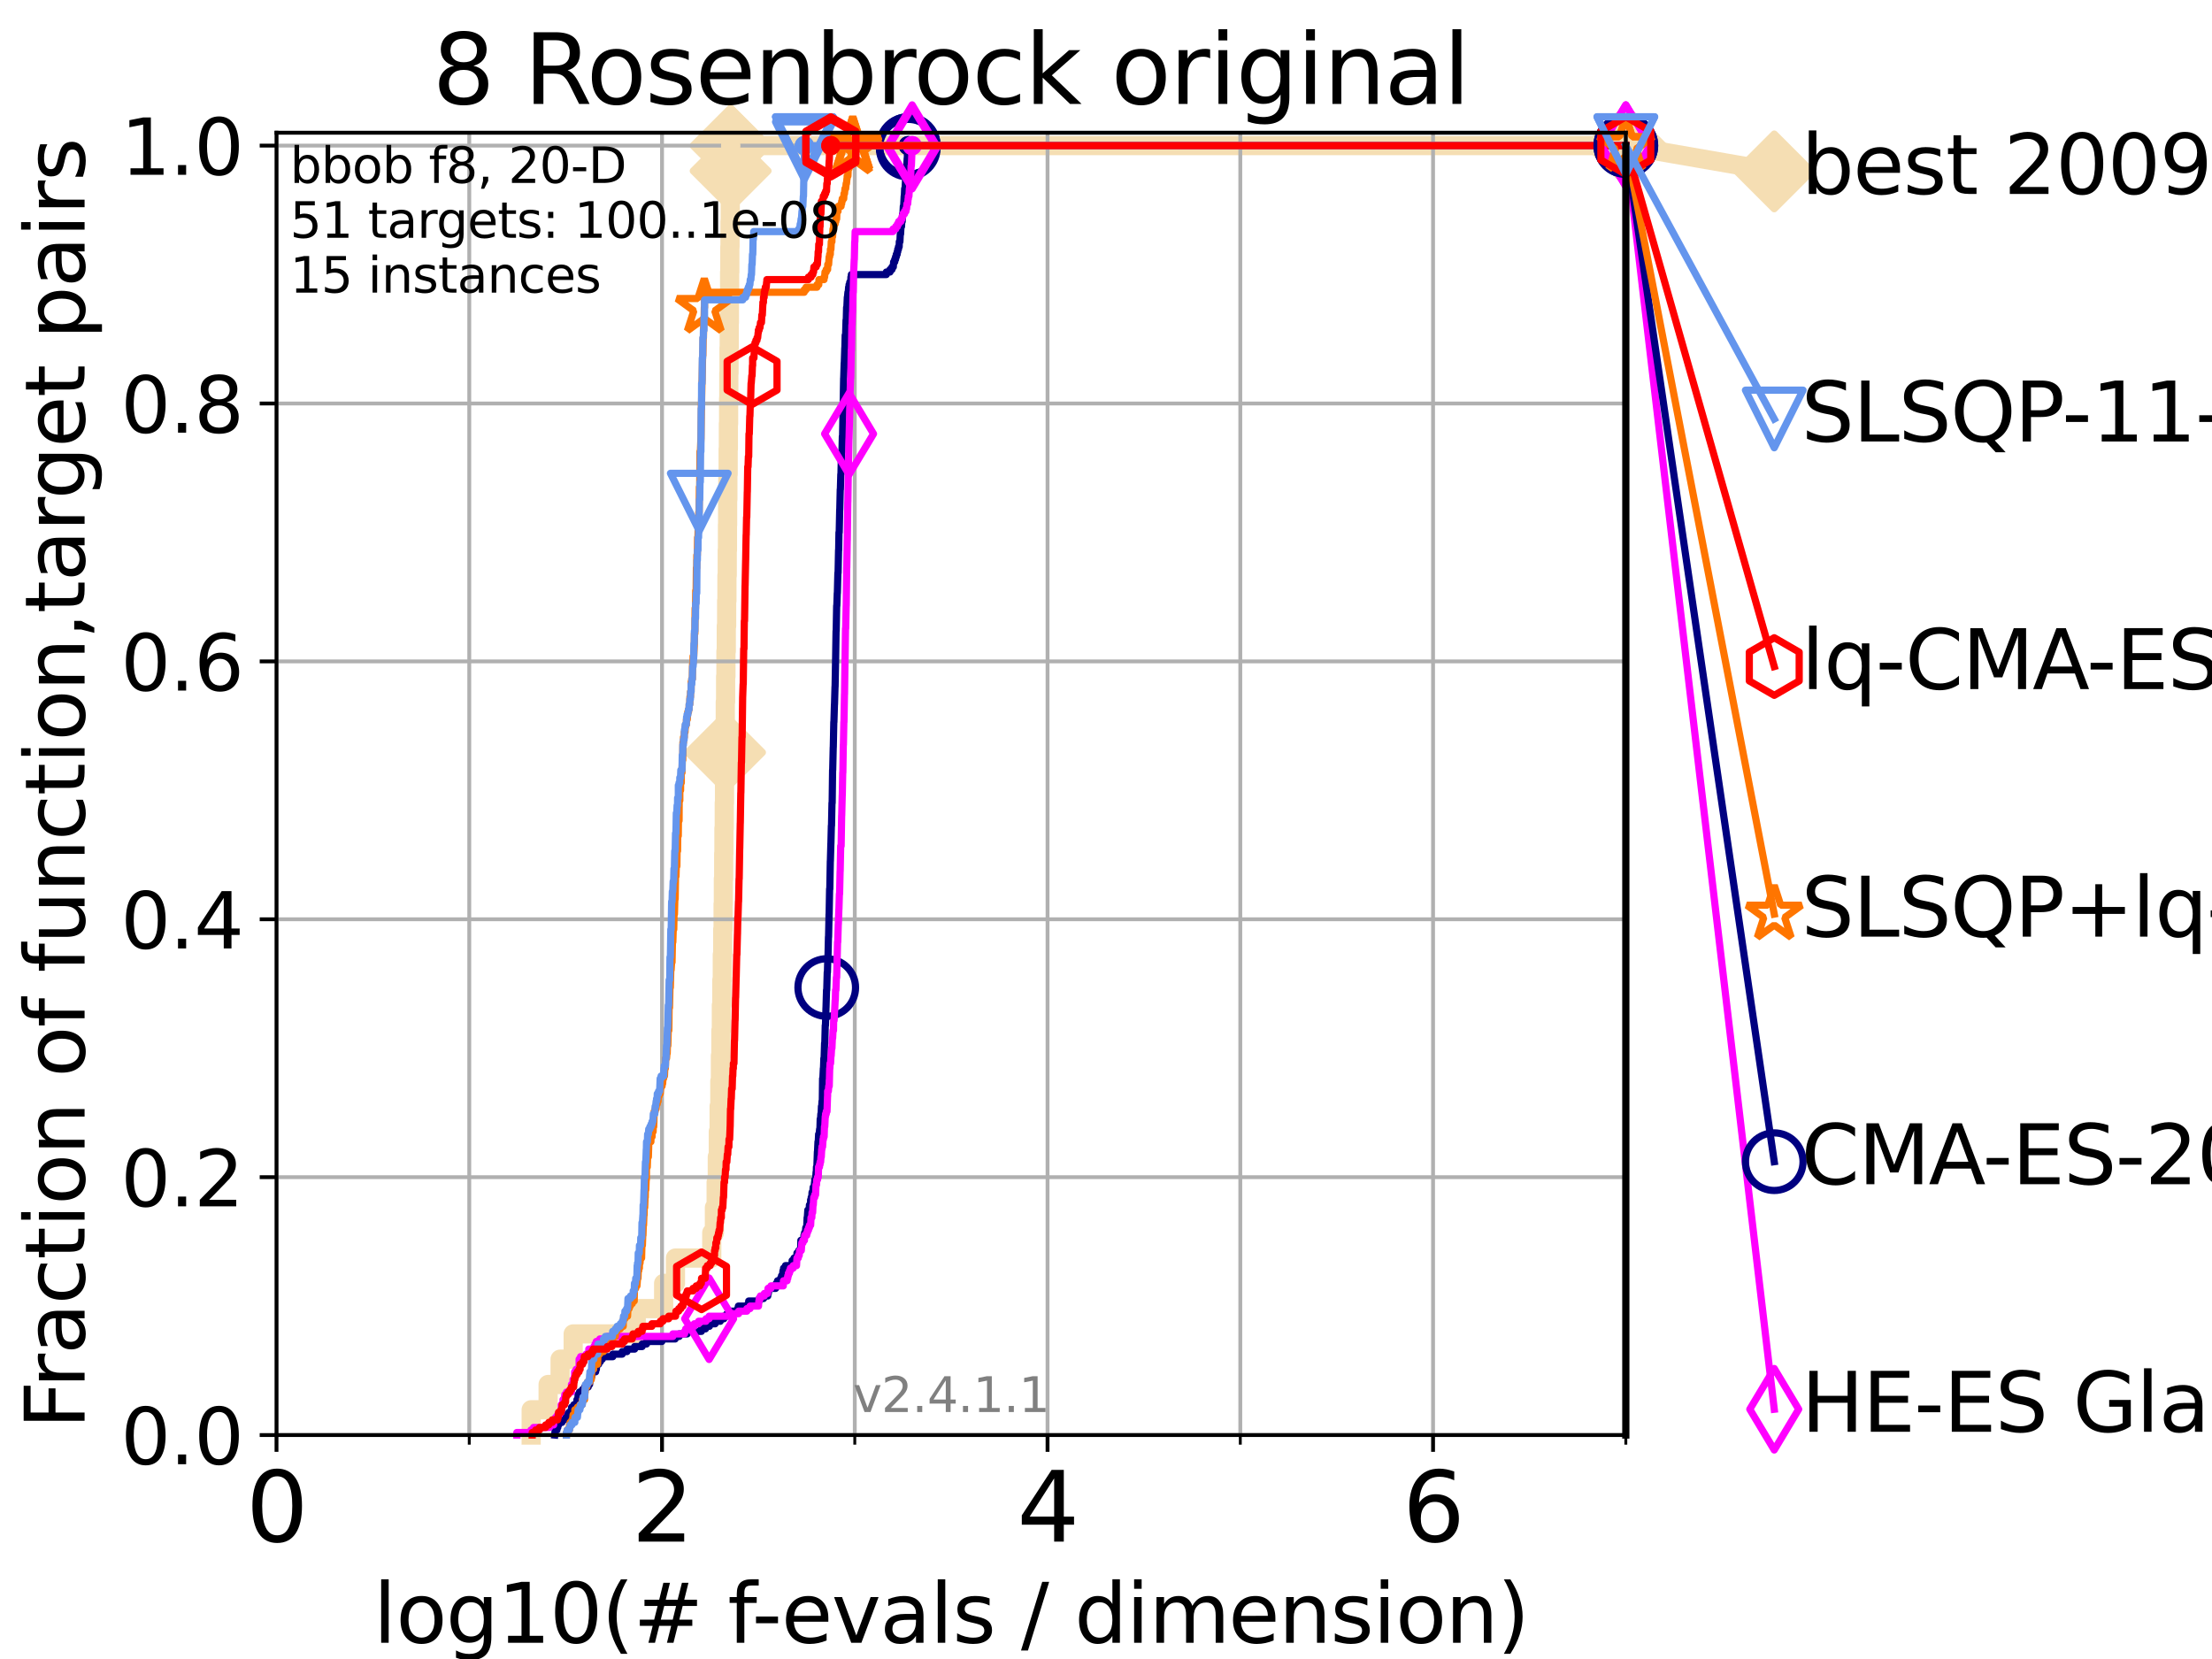 <?xml version="1.0" encoding="utf-8" standalone="no"?>
<!DOCTYPE svg PUBLIC "-//W3C//DTD SVG 1.1//EN"
  "http://www.w3.org/Graphics/SVG/1.1/DTD/svg11.dtd">
<svg height="345.6pt" version="1.1" viewBox="0 0 460.8 345.6" width="460.8pt" xmlns="http://www.w3.org/2000/svg" xmlns:xlink="http://www.w3.org/1999/xlink">
 <defs>
  <style type="text/css">*{stroke-linecap:butt;stroke-linejoin:round;}</style>
 </defs>
 <g id="figure_1">
  <g id="patch_1">
   <path d="M 0 345.6 
L 460.8 345.6 
L 460.8 0 
L 0 0 
z
" style="fill:#ffffff;"/>
  </g>
  <g id="axes_1">
   <g id="patch_2">
    <path d="M 57.6 298.944 
L 338.688 298.944 
L 338.688 27.648 
L 57.6 27.648 
z
" style="fill:#ffffff;"/>
   </g>
   <g id="line2d_1">
    <path d="M 110.653 298.944 
L 110.653 293.677 
L 114.183 293.677 
L 114.183 288.41 
L 116.68 288.41 
L 116.68 283.143 
L 119.402 283.143 
L 119.402 277.877 
L 132.542 277.877 
L 132.542 272.61 
L 138.248 272.61 
L 138.248 267.343 
L 140.708 267.343 
L 140.708 262.076 
L 148.272 262.076 
L 148.272 256.809 
L 148.827 256.809 
L 148.827 251.542 
L 149.187 251.542 
L 149.187 246.275 
L 149.427 246.275 
L 149.427 241.009 
L 149.633 241.009 
L 149.633 235.742 
L 149.806 235.742 
L 149.806 230.475 
L 149.951 230.475 
L 149.951 225.208 
L 150.077 225.208 
L 150.077 219.941 
L 150.172 219.941 
L 150.172 214.674 
L 150.271 214.674 
L 150.271 209.407 
L 150.374 209.407 
L 150.374 204.141 
L 150.468 204.141 
L 150.468 198.874 
L 150.557 198.874 
L 150.557 193.607 
L 150.632 193.607 
L 150.632 188.34 
L 150.691 188.34 
L 150.691 183.073 
L 150.758 183.073 
L 150.758 177.806 
L 150.808 177.806 
L 150.808 172.539 
L 150.875 172.539 
L 150.875 167.272 
L 150.928 167.272 
L 150.928 162.006 
L 150.994 162.006 
L 150.994 156.739 
L 151.036 156.739 
L 151.036 151.472 
L 151.089 151.472 
L 151.089 146.205 
L 151.158 146.205 
L 151.158 140.938 
L 151.224 140.938 
L 151.224 135.671 
L 151.297 135.671 
L 151.297 130.404 
L 151.373 130.404 
L 151.373 125.138 
L 151.434 125.138 
L 151.434 119.871 
L 151.498 119.871 
L 151.498 114.604 
L 151.546 114.604 
L 151.546 109.337 
L 151.578 109.337 
L 151.578 104.07 
L 151.625 104.07 
L 151.625 98.803 
L 151.685 98.803 
L 151.685 93.536 
L 151.732 93.536 
L 151.732 88.27 
L 151.783 88.27 
L 151.783 83.003 
L 151.823 83.003 
L 151.823 77.736 
L 151.87 77.736 
L 151.87 72.469 
L 151.909 72.469 
L 151.909 67.202 
L 151.952 67.202 
L 151.952 61.935 
L 151.991 61.935 
L 151.991 56.668 
L 152.037 56.668 
L 152.037 51.402 
L 152.076 51.402 
L 152.076 46.135 
L 152.123 46.135 
L 152.123 40.868 
L 152.169 40.868 
L 152.169 35.601 
L 152.207 35.601 
L 152.207 30.334 
L 338.688 30.334 
" style="fill:none;stroke:#f5deb3;stroke-linecap:square;stroke-width:4;"/>
   </g>
   <g id="line2d_2">
    <defs>
     <path d="M 0 7.778 
L 7.778 0 
L 0 -7.778 
L -7.778 0 
z
" id="mc22544f855" style="stroke:#f5deb3;stroke-linejoin:miter;stroke-width:1.5;"/>
    </defs>
    <g>
     <use style="fill:#f5deb3;stroke:#f5deb3;stroke-linejoin:miter;stroke-width:1.5;" x="151.036" xlink:href="#mc22544f855" y="156.739"/>
     <use style="fill:#f5deb3;stroke:#f5deb3;stroke-linejoin:miter;stroke-width:1.5;" x="152.207" xlink:href="#mc22544f855" y="35.601"/>
     <use style="fill:#f5deb3;stroke:#f5deb3;stroke-linejoin:miter;stroke-width:1.5;" x="152.207" xlink:href="#mc22544f855" y="30.334"/>
     <use style="fill:#f5deb3;stroke:#f5deb3;stroke-linejoin:miter;stroke-width:1.5;" x="152.207" xlink:href="#mc22544f855" y="30.334"/>
     <use style="fill:#f5deb3;stroke:#f5deb3;stroke-linejoin:miter;stroke-width:1.5;" x="338.688" xlink:href="#mc22544f855" y="30.334"/>
    </g>
   </g>
   <g id="line2d_3">
    <path style="fill:none;stroke:#f5deb3;stroke-linecap:square;stroke-width:4;"/>
    <g/>
   </g>
   <g id="line2d_4">
    <path d="M 338.688 30.334 
L 369.608 35.706 
" style="fill:none;stroke:#f5deb3;stroke-linecap:square;stroke-width:4;"/>
    <g>
     <use style="fill:#f5deb3;stroke:#f5deb3;stroke-linejoin:miter;stroke-width:1.5;" x="338.688" xlink:href="#mc22544f855" y="30.334"/>
     <use style="fill:#f5deb3;stroke:#f5deb3;stroke-linejoin:miter;stroke-width:1.5;" x="369.608" xlink:href="#mc22544f855" y="35.706"/>
    </g>
   </g>
   <g id="matplotlib.axis_1">
    <g id="xtick_1">
     <g id="line2d_5">
      <path clip-path="url(#p9cfa712be2)" d="M 57.6 298.944 
L 57.6 27.648 
" style="fill:none;stroke:#b0b0b0;stroke-linecap:square;stroke-width:0.8;"/>
     </g>
     <g id="line2d_6">
      <defs>
       <path d="M 0 0 
L 0 3.5 
" id="mf7b475a440" style="stroke:#000000;stroke-width:0.8;"/>
      </defs>
      <g>
       <use style="stroke:#000000;stroke-width:0.8;" x="57.6" xlink:href="#mf7b475a440" y="298.944"/>
      </g>
     </g>
     <g id="text_1">
      <!-- 0 -->
      <g transform="translate(51.237 321.141)scale(0.2 -0.2)">
       <defs>
        <path d="M 2034 4250 
Q 1547 4250 1301 3770 
Q 1056 3291 1056 2328 
Q 1056 1369 1301 889 
Q 1547 409 2034 409 
Q 2525 409 2770 889 
Q 3016 1369 3016 2328 
Q 3016 3291 2770 3770 
Q 2525 4250 2034 4250 
z
M 2034 4750 
Q 2819 4750 3233 4129 
Q 3647 3509 3647 2328 
Q 3647 1150 3233 529 
Q 2819 -91 2034 -91 
Q 1250 -91 836 529 
Q 422 1150 422 2328 
Q 422 3509 836 4129 
Q 1250 4750 2034 4750 
z
" id="DejaVuSans-30" transform="scale(0.016)"/>
       </defs>
       <use xlink:href="#DejaVuSans-30"/>
      </g>
     </g>
    </g>
    <g id="xtick_2">
     <g id="line2d_7">
      <path clip-path="url(#p9cfa712be2)" d="M 137.911 298.944 
L 137.911 27.648 
" style="fill:none;stroke:#b0b0b0;stroke-linecap:square;stroke-width:0.8;"/>
     </g>
     <g id="line2d_8">
      <g>
       <use style="stroke:#000000;stroke-width:0.8;" x="137.911" xlink:href="#mf7b475a440" y="298.944"/>
      </g>
     </g>
     <g id="text_2">
      <!-- 2 -->
      <g transform="translate(131.548 321.141)scale(0.2 -0.2)">
       <defs>
        <path d="M 1228 531 
L 3431 531 
L 3431 0 
L 469 0 
L 469 531 
Q 828 903 1448 1529 
Q 2069 2156 2228 2338 
Q 2531 2678 2651 2914 
Q 2772 3150 2772 3378 
Q 2772 3750 2511 3984 
Q 2250 4219 1831 4219 
Q 1534 4219 1204 4116 
Q 875 4013 500 3803 
L 500 4441 
Q 881 4594 1212 4672 
Q 1544 4750 1819 4750 
Q 2544 4750 2975 4387 
Q 3406 4025 3406 3419 
Q 3406 3131 3298 2873 
Q 3191 2616 2906 2266 
Q 2828 2175 2409 1742 
Q 1991 1309 1228 531 
z
" id="DejaVuSans-32" transform="scale(0.016)"/>
       </defs>
       <use xlink:href="#DejaVuSans-32"/>
      </g>
     </g>
    </g>
    <g id="xtick_3">
     <g id="line2d_9">
      <path clip-path="url(#p9cfa712be2)" d="M 218.222 298.944 
L 218.222 27.648 
" style="fill:none;stroke:#b0b0b0;stroke-linecap:square;stroke-width:0.8;"/>
     </g>
     <g id="line2d_10">
      <g>
       <use style="stroke:#000000;stroke-width:0.8;" x="218.222" xlink:href="#mf7b475a440" y="298.944"/>
      </g>
     </g>
     <g id="text_3">
      <!-- 4 -->
      <g transform="translate(211.859 321.141)scale(0.2 -0.2)">
       <defs>
        <path d="M 2419 4116 
L 825 1625 
L 2419 1625 
L 2419 4116 
z
M 2253 4666 
L 3047 4666 
L 3047 1625 
L 3713 1625 
L 3713 1100 
L 3047 1100 
L 3047 0 
L 2419 0 
L 2419 1100 
L 313 1100 
L 313 1709 
L 2253 4666 
z
" id="DejaVuSans-34" transform="scale(0.016)"/>
       </defs>
       <use xlink:href="#DejaVuSans-34"/>
      </g>
     </g>
    </g>
    <g id="xtick_4">
     <g id="line2d_11">
      <path clip-path="url(#p9cfa712be2)" d="M 298.533 298.944 
L 298.533 27.648 
" style="fill:none;stroke:#b0b0b0;stroke-linecap:square;stroke-width:0.8;"/>
     </g>
     <g id="line2d_12">
      <g>
       <use style="stroke:#000000;stroke-width:0.8;" x="298.533" xlink:href="#mf7b475a440" y="298.944"/>
      </g>
     </g>
     <g id="text_4">
      <!-- 6 -->
      <g transform="translate(292.17 321.141)scale(0.2 -0.2)">
       <defs>
        <path d="M 2113 2584 
Q 1688 2584 1439 2293 
Q 1191 2003 1191 1497 
Q 1191 994 1439 701 
Q 1688 409 2113 409 
Q 2538 409 2786 701 
Q 3034 994 3034 1497 
Q 3034 2003 2786 2293 
Q 2538 2584 2113 2584 
z
M 3366 4563 
L 3366 3988 
Q 3128 4100 2886 4159 
Q 2644 4219 2406 4219 
Q 1781 4219 1451 3797 
Q 1122 3375 1075 2522 
Q 1259 2794 1537 2939 
Q 1816 3084 2150 3084 
Q 2853 3084 3261 2657 
Q 3669 2231 3669 1497 
Q 3669 778 3244 343 
Q 2819 -91 2113 -91 
Q 1303 -91 875 529 
Q 447 1150 447 2328 
Q 447 3434 972 4092 
Q 1497 4750 2381 4750 
Q 2619 4750 2861 4703 
Q 3103 4656 3366 4563 
z
" id="DejaVuSans-36" transform="scale(0.016)"/>
       </defs>
       <use xlink:href="#DejaVuSans-36"/>
      </g>
     </g>
    </g>
    <g id="xtick_5">
     <g id="line2d_13">
      <path clip-path="url(#p9cfa712be2)" d="M 97.755 298.944 
L 97.755 27.648 
" style="fill:none;stroke:#b0b0b0;stroke-linecap:square;stroke-width:0.8;"/>
     </g>
     <g id="line2d_14">
      <defs>
       <path d="M 0 0 
L 0 2 
" id="m5a16a20a9d" style="stroke:#000000;stroke-width:0.6;"/>
      </defs>
      <g>
       <use style="stroke:#000000;stroke-width:0.6;" x="97.755" xlink:href="#m5a16a20a9d" y="298.944"/>
      </g>
     </g>
    </g>
    <g id="xtick_6">
     <g id="line2d_15">
      <path clip-path="url(#p9cfa712be2)" d="M 178.066 298.944 
L 178.066 27.648 
" style="fill:none;stroke:#b0b0b0;stroke-linecap:square;stroke-width:0.8;"/>
     </g>
     <g id="line2d_16">
      <g>
       <use style="stroke:#000000;stroke-width:0.6;" x="178.066" xlink:href="#m5a16a20a9d" y="298.944"/>
      </g>
     </g>
    </g>
    <g id="xtick_7">
     <g id="line2d_17">
      <path clip-path="url(#p9cfa712be2)" d="M 258.377 298.944 
L 258.377 27.648 
" style="fill:none;stroke:#b0b0b0;stroke-linecap:square;stroke-width:0.8;"/>
     </g>
     <g id="line2d_18">
      <g>
       <use style="stroke:#000000;stroke-width:0.6;" x="258.377" xlink:href="#m5a16a20a9d" y="298.944"/>
      </g>
     </g>
    </g>
    <g id="xtick_8">
     <g id="line2d_19">
      <path clip-path="url(#p9cfa712be2)" d="M 338.688 298.944 
L 338.688 27.648 
" style="fill:none;stroke:#b0b0b0;stroke-linecap:square;stroke-width:0.8;"/>
     </g>
     <g id="line2d_20">
      <g>
       <use style="stroke:#000000;stroke-width:0.6;" x="338.688" xlink:href="#m5a16a20a9d" y="298.944"/>
      </g>
     </g>
    </g>
    <g id="text_5">
     <!-- log10(# f-evals / dimension) -->
     <g transform="translate(77.764 342.218)scale(0.17 -0.17)">
      <defs>
       <path d="M 603 4863 
L 1178 4863 
L 1178 0 
L 603 0 
L 603 4863 
z
" id="DejaVuSans-6c" transform="scale(0.016)"/>
       <path d="M 1959 3097 
Q 1497 3097 1228 2736 
Q 959 2375 959 1747 
Q 959 1119 1226 758 
Q 1494 397 1959 397 
Q 2419 397 2687 759 
Q 2956 1122 2956 1747 
Q 2956 2369 2687 2733 
Q 2419 3097 1959 3097 
z
M 1959 3584 
Q 2709 3584 3137 3096 
Q 3566 2609 3566 1747 
Q 3566 888 3137 398 
Q 2709 -91 1959 -91 
Q 1206 -91 779 398 
Q 353 888 353 1747 
Q 353 2609 779 3096 
Q 1206 3584 1959 3584 
z
" id="DejaVuSans-6f" transform="scale(0.016)"/>
       <path d="M 2906 1791 
Q 2906 2416 2648 2759 
Q 2391 3103 1925 3103 
Q 1463 3103 1205 2759 
Q 947 2416 947 1791 
Q 947 1169 1205 825 
Q 1463 481 1925 481 
Q 2391 481 2648 825 
Q 2906 1169 2906 1791 
z
M 3481 434 
Q 3481 -459 3084 -895 
Q 2688 -1331 1869 -1331 
Q 1566 -1331 1297 -1286 
Q 1028 -1241 775 -1147 
L 775 -588 
Q 1028 -725 1275 -790 
Q 1522 -856 1778 -856 
Q 2344 -856 2625 -561 
Q 2906 -266 2906 331 
L 2906 616 
Q 2728 306 2450 153 
Q 2172 0 1784 0 
Q 1141 0 747 490 
Q 353 981 353 1791 
Q 353 2603 747 3093 
Q 1141 3584 1784 3584 
Q 2172 3584 2450 3431 
Q 2728 3278 2906 2969 
L 2906 3500 
L 3481 3500 
L 3481 434 
z
" id="DejaVuSans-67" transform="scale(0.016)"/>
       <path d="M 794 531 
L 1825 531 
L 1825 4091 
L 703 3866 
L 703 4441 
L 1819 4666 
L 2450 4666 
L 2450 531 
L 3481 531 
L 3481 0 
L 794 0 
L 794 531 
z
" id="DejaVuSans-31" transform="scale(0.016)"/>
       <path d="M 1984 4856 
Q 1566 4138 1362 3434 
Q 1159 2731 1159 2009 
Q 1159 1288 1364 580 
Q 1569 -128 1984 -844 
L 1484 -844 
Q 1016 -109 783 600 
Q 550 1309 550 2009 
Q 550 2706 781 3412 
Q 1013 4119 1484 4856 
L 1984 4856 
z
" id="DejaVuSans-28" transform="scale(0.016)"/>
       <path d="M 3272 2816 
L 2363 2816 
L 2100 1772 
L 3016 1772 
L 3272 2816 
z
M 2803 4594 
L 2478 3297 
L 3391 3297 
L 3719 4594 
L 4219 4594 
L 3897 3297 
L 4872 3297 
L 4872 2816 
L 3775 2816 
L 3519 1772 
L 4513 1772 
L 4513 1294 
L 3397 1294 
L 3072 0 
L 2572 0 
L 2894 1294 
L 1978 1294 
L 1656 0 
L 1153 0 
L 1478 1294 
L 494 1294 
L 494 1772 
L 1594 1772 
L 1856 2816 
L 850 2816 
L 850 3297 
L 1978 3297 
L 2297 4594 
L 2803 4594 
z
" id="DejaVuSans-23" transform="scale(0.016)"/>
       <path id="DejaVuSans-20" transform="scale(0.016)"/>
       <path d="M 2375 4863 
L 2375 4384 
L 1825 4384 
Q 1516 4384 1395 4259 
Q 1275 4134 1275 3809 
L 1275 3500 
L 2222 3500 
L 2222 3053 
L 1275 3053 
L 1275 0 
L 697 0 
L 697 3053 
L 147 3053 
L 147 3500 
L 697 3500 
L 697 3744 
Q 697 4328 969 4595 
Q 1241 4863 1831 4863 
L 2375 4863 
z
" id="DejaVuSans-66" transform="scale(0.016)"/>
       <path d="M 313 2009 
L 1997 2009 
L 1997 1497 
L 313 1497 
L 313 2009 
z
" id="DejaVuSans-2d" transform="scale(0.016)"/>
       <path d="M 3597 1894 
L 3597 1613 
L 953 1613 
Q 991 1019 1311 708 
Q 1631 397 2203 397 
Q 2534 397 2845 478 
Q 3156 559 3463 722 
L 3463 178 
Q 3153 47 2828 -22 
Q 2503 -91 2169 -91 
Q 1331 -91 842 396 
Q 353 884 353 1716 
Q 353 2575 817 3079 
Q 1281 3584 2069 3584 
Q 2775 3584 3186 3129 
Q 3597 2675 3597 1894 
z
M 3022 2063 
Q 3016 2534 2758 2815 
Q 2500 3097 2075 3097 
Q 1594 3097 1305 2825 
Q 1016 2553 972 2059 
L 3022 2063 
z
" id="DejaVuSans-65" transform="scale(0.016)"/>
       <path d="M 191 3500 
L 800 3500 
L 1894 563 
L 2988 3500 
L 3597 3500 
L 2284 0 
L 1503 0 
L 191 3500 
z
" id="DejaVuSans-76" transform="scale(0.016)"/>
       <path d="M 2194 1759 
Q 1497 1759 1228 1600 
Q 959 1441 959 1056 
Q 959 750 1161 570 
Q 1363 391 1709 391 
Q 2188 391 2477 730 
Q 2766 1069 2766 1631 
L 2766 1759 
L 2194 1759 
z
M 3341 1997 
L 3341 0 
L 2766 0 
L 2766 531 
Q 2569 213 2275 61 
Q 1981 -91 1556 -91 
Q 1019 -91 701 211 
Q 384 513 384 1019 
Q 384 1609 779 1909 
Q 1175 2209 1959 2209 
L 2766 2209 
L 2766 2266 
Q 2766 2663 2505 2880 
Q 2244 3097 1772 3097 
Q 1472 3097 1187 3025 
Q 903 2953 641 2809 
L 641 3341 
Q 956 3463 1253 3523 
Q 1550 3584 1831 3584 
Q 2591 3584 2966 3190 
Q 3341 2797 3341 1997 
z
" id="DejaVuSans-61" transform="scale(0.016)"/>
       <path d="M 2834 3397 
L 2834 2853 
Q 2591 2978 2328 3040 
Q 2066 3103 1784 3103 
Q 1356 3103 1142 2972 
Q 928 2841 928 2578 
Q 928 2378 1081 2264 
Q 1234 2150 1697 2047 
L 1894 2003 
Q 2506 1872 2764 1633 
Q 3022 1394 3022 966 
Q 3022 478 2636 193 
Q 2250 -91 1575 -91 
Q 1294 -91 989 -36 
Q 684 19 347 128 
L 347 722 
Q 666 556 975 473 
Q 1284 391 1588 391 
Q 1994 391 2212 530 
Q 2431 669 2431 922 
Q 2431 1156 2273 1281 
Q 2116 1406 1581 1522 
L 1381 1569 
Q 847 1681 609 1914 
Q 372 2147 372 2553 
Q 372 3047 722 3315 
Q 1072 3584 1716 3584 
Q 2034 3584 2315 3537 
Q 2597 3491 2834 3397 
z
" id="DejaVuSans-73" transform="scale(0.016)"/>
       <path d="M 1625 4666 
L 2156 4666 
L 531 -594 
L 0 -594 
L 1625 4666 
z
" id="DejaVuSans-2f" transform="scale(0.016)"/>
       <path d="M 2906 2969 
L 2906 4863 
L 3481 4863 
L 3481 0 
L 2906 0 
L 2906 525 
Q 2725 213 2448 61 
Q 2172 -91 1784 -91 
Q 1150 -91 751 415 
Q 353 922 353 1747 
Q 353 2572 751 3078 
Q 1150 3584 1784 3584 
Q 2172 3584 2448 3432 
Q 2725 3281 2906 2969 
z
M 947 1747 
Q 947 1113 1208 752 
Q 1469 391 1925 391 
Q 2381 391 2643 752 
Q 2906 1113 2906 1747 
Q 2906 2381 2643 2742 
Q 2381 3103 1925 3103 
Q 1469 3103 1208 2742 
Q 947 2381 947 1747 
z
" id="DejaVuSans-64" transform="scale(0.016)"/>
       <path d="M 603 3500 
L 1178 3500 
L 1178 0 
L 603 0 
L 603 3500 
z
M 603 4863 
L 1178 4863 
L 1178 4134 
L 603 4134 
L 603 4863 
z
" id="DejaVuSans-69" transform="scale(0.016)"/>
       <path d="M 3328 2828 
Q 3544 3216 3844 3400 
Q 4144 3584 4550 3584 
Q 5097 3584 5394 3201 
Q 5691 2819 5691 2113 
L 5691 0 
L 5113 0 
L 5113 2094 
Q 5113 2597 4934 2840 
Q 4756 3084 4391 3084 
Q 3944 3084 3684 2787 
Q 3425 2491 3425 1978 
L 3425 0 
L 2847 0 
L 2847 2094 
Q 2847 2600 2669 2842 
Q 2491 3084 2119 3084 
Q 1678 3084 1418 2786 
Q 1159 2488 1159 1978 
L 1159 0 
L 581 0 
L 581 3500 
L 1159 3500 
L 1159 2956 
Q 1356 3278 1631 3431 
Q 1906 3584 2284 3584 
Q 2666 3584 2933 3390 
Q 3200 3197 3328 2828 
z
" id="DejaVuSans-6d" transform="scale(0.016)"/>
       <path d="M 3513 2113 
L 3513 0 
L 2938 0 
L 2938 2094 
Q 2938 2591 2744 2837 
Q 2550 3084 2163 3084 
Q 1697 3084 1428 2787 
Q 1159 2491 1159 1978 
L 1159 0 
L 581 0 
L 581 3500 
L 1159 3500 
L 1159 2956 
Q 1366 3272 1645 3428 
Q 1925 3584 2291 3584 
Q 2894 3584 3203 3211 
Q 3513 2838 3513 2113 
z
" id="DejaVuSans-6e" transform="scale(0.016)"/>
       <path d="M 513 4856 
L 1013 4856 
Q 1481 4119 1714 3412 
Q 1947 2706 1947 2009 
Q 1947 1309 1714 600 
Q 1481 -109 1013 -844 
L 513 -844 
Q 928 -128 1133 580 
Q 1338 1288 1338 2009 
Q 1338 2731 1133 3434 
Q 928 4138 513 4856 
z
" id="DejaVuSans-29" transform="scale(0.016)"/>
      </defs>
      <use xlink:href="#DejaVuSans-6c"/>
      <use x="27.783" xlink:href="#DejaVuSans-6f"/>
      <use x="88.965" xlink:href="#DejaVuSans-67"/>
      <use x="152.441" xlink:href="#DejaVuSans-31"/>
      <use x="216.064" xlink:href="#DejaVuSans-30"/>
      <use x="279.688" xlink:href="#DejaVuSans-28"/>
      <use x="318.701" xlink:href="#DejaVuSans-23"/>
      <use x="402.49" xlink:href="#DejaVuSans-20"/>
      <use x="434.277" xlink:href="#DejaVuSans-66"/>
      <use x="463.982" xlink:href="#DejaVuSans-2d"/>
      <use x="500.066" xlink:href="#DejaVuSans-65"/>
      <use x="561.59" xlink:href="#DejaVuSans-76"/>
      <use x="620.77" xlink:href="#DejaVuSans-61"/>
      <use x="682.049" xlink:href="#DejaVuSans-6c"/>
      <use x="709.832" xlink:href="#DejaVuSans-73"/>
      <use x="761.932" xlink:href="#DejaVuSans-20"/>
      <use x="793.719" xlink:href="#DejaVuSans-2f"/>
      <use x="827.41" xlink:href="#DejaVuSans-20"/>
      <use x="859.197" xlink:href="#DejaVuSans-64"/>
      <use x="922.674" xlink:href="#DejaVuSans-69"/>
      <use x="950.457" xlink:href="#DejaVuSans-6d"/>
      <use x="1047.869" xlink:href="#DejaVuSans-65"/>
      <use x="1109.393" xlink:href="#DejaVuSans-6e"/>
      <use x="1172.771" xlink:href="#DejaVuSans-73"/>
      <use x="1224.871" xlink:href="#DejaVuSans-69"/>
      <use x="1252.654" xlink:href="#DejaVuSans-6f"/>
      <use x="1313.836" xlink:href="#DejaVuSans-6e"/>
      <use x="1377.215" xlink:href="#DejaVuSans-29"/>
     </g>
    </g>
   </g>
   <g id="matplotlib.axis_2">
    <g id="ytick_1">
     <g id="line2d_21">
      <path clip-path="url(#p9cfa712be2)" d="M 57.6 298.944 
L 338.688 298.944 
" style="fill:none;stroke:#b0b0b0;stroke-linecap:square;stroke-width:0.8;"/>
     </g>
     <g id="line2d_22">
      <defs>
       <path d="M 0 0 
L -3.5 0 
" id="m3af0dec184" style="stroke:#000000;stroke-width:0.8;"/>
      </defs>
      <g>
       <use style="stroke:#000000;stroke-width:0.8;" x="57.6" xlink:href="#m3af0dec184" y="298.944"/>
      </g>
     </g>
     <g id="text_6">
      <!-- 0.0 -->
      <g transform="translate(25.155 305.023)scale(0.16 -0.16)">
       <defs>
        <path d="M 684 794 
L 1344 794 
L 1344 0 
L 684 0 
L 684 794 
z
" id="DejaVuSans-2e" transform="scale(0.016)"/>
       </defs>
       <use xlink:href="#DejaVuSans-30"/>
       <use x="63.623" xlink:href="#DejaVuSans-2e"/>
       <use x="95.41" xlink:href="#DejaVuSans-30"/>
      </g>
     </g>
    </g>
    <g id="ytick_2">
     <g id="line2d_23">
      <path clip-path="url(#p9cfa712be2)" d="M 57.6 245.222 
L 338.688 245.222 
" style="fill:none;stroke:#b0b0b0;stroke-linecap:square;stroke-width:0.8;"/>
     </g>
     <g id="line2d_24">
      <g>
       <use style="stroke:#000000;stroke-width:0.8;" x="57.6" xlink:href="#m3af0dec184" y="245.222"/>
      </g>
     </g>
     <g id="text_7">
      <!-- 0.2 -->
      <g transform="translate(25.155 251.301)scale(0.16 -0.16)">
       <use xlink:href="#DejaVuSans-30"/>
       <use x="63.623" xlink:href="#DejaVuSans-2e"/>
       <use x="95.41" xlink:href="#DejaVuSans-32"/>
      </g>
     </g>
    </g>
    <g id="ytick_3">
     <g id="line2d_25">
      <path clip-path="url(#p9cfa712be2)" d="M 57.6 191.5 
L 338.688 191.5 
" style="fill:none;stroke:#b0b0b0;stroke-linecap:square;stroke-width:0.8;"/>
     </g>
     <g id="line2d_26">
      <g>
       <use style="stroke:#000000;stroke-width:0.8;" x="57.6" xlink:href="#m3af0dec184" y="191.5"/>
      </g>
     </g>
     <g id="text_8">
      <!-- 0.4 -->
      <g transform="translate(25.155 197.579)scale(0.16 -0.16)">
       <use xlink:href="#DejaVuSans-30"/>
       <use x="63.623" xlink:href="#DejaVuSans-2e"/>
       <use x="95.41" xlink:href="#DejaVuSans-34"/>
      </g>
     </g>
    </g>
    <g id="ytick_4">
     <g id="line2d_27">
      <path clip-path="url(#p9cfa712be2)" d="M 57.6 137.778 
L 338.688 137.778 
" style="fill:none;stroke:#b0b0b0;stroke-linecap:square;stroke-width:0.8;"/>
     </g>
     <g id="line2d_28">
      <g>
       <use style="stroke:#000000;stroke-width:0.8;" x="57.6" xlink:href="#m3af0dec184" y="137.778"/>
      </g>
     </g>
     <g id="text_9">
      <!-- 0.6 -->
      <g transform="translate(25.155 143.857)scale(0.16 -0.16)">
       <use xlink:href="#DejaVuSans-30"/>
       <use x="63.623" xlink:href="#DejaVuSans-2e"/>
       <use x="95.41" xlink:href="#DejaVuSans-36"/>
      </g>
     </g>
    </g>
    <g id="ytick_5">
     <g id="line2d_29">
      <path clip-path="url(#p9cfa712be2)" d="M 57.6 84.056 
L 338.688 84.056 
" style="fill:none;stroke:#b0b0b0;stroke-linecap:square;stroke-width:0.8;"/>
     </g>
     <g id="line2d_30">
      <g>
       <use style="stroke:#000000;stroke-width:0.8;" x="57.6" xlink:href="#m3af0dec184" y="84.056"/>
      </g>
     </g>
     <g id="text_10">
      <!-- 0.8 -->
      <g transform="translate(25.155 90.135)scale(0.16 -0.16)">
       <defs>
        <path d="M 2034 2216 
Q 1584 2216 1326 1975 
Q 1069 1734 1069 1313 
Q 1069 891 1326 650 
Q 1584 409 2034 409 
Q 2484 409 2743 651 
Q 3003 894 3003 1313 
Q 3003 1734 2745 1975 
Q 2488 2216 2034 2216 
z
M 1403 2484 
Q 997 2584 770 2862 
Q 544 3141 544 3541 
Q 544 4100 942 4425 
Q 1341 4750 2034 4750 
Q 2731 4750 3128 4425 
Q 3525 4100 3525 3541 
Q 3525 3141 3298 2862 
Q 3072 2584 2669 2484 
Q 3125 2378 3379 2068 
Q 3634 1759 3634 1313 
Q 3634 634 3220 271 
Q 2806 -91 2034 -91 
Q 1263 -91 848 271 
Q 434 634 434 1313 
Q 434 1759 690 2068 
Q 947 2378 1403 2484 
z
M 1172 3481 
Q 1172 3119 1398 2916 
Q 1625 2713 2034 2713 
Q 2441 2713 2670 2916 
Q 2900 3119 2900 3481 
Q 2900 3844 2670 4047 
Q 2441 4250 2034 4250 
Q 1625 4250 1398 4047 
Q 1172 3844 1172 3481 
z
" id="DejaVuSans-38" transform="scale(0.016)"/>
       </defs>
       <use xlink:href="#DejaVuSans-30"/>
       <use x="63.623" xlink:href="#DejaVuSans-2e"/>
       <use x="95.41" xlink:href="#DejaVuSans-38"/>
      </g>
     </g>
    </g>
    <g id="ytick_6">
     <g id="line2d_31">
      <path clip-path="url(#p9cfa712be2)" d="M 57.6 30.334 
L 338.688 30.334 
" style="fill:none;stroke:#b0b0b0;stroke-linecap:square;stroke-width:0.8;"/>
     </g>
     <g id="line2d_32">
      <g>
       <use style="stroke:#000000;stroke-width:0.8;" x="57.6" xlink:href="#m3af0dec184" y="30.334"/>
      </g>
     </g>
     <g id="text_11">
      <!-- 1.0 -->
      <g transform="translate(25.155 36.413)scale(0.16 -0.16)">
       <use xlink:href="#DejaVuSans-31"/>
       <use x="63.623" xlink:href="#DejaVuSans-2e"/>
       <use x="95.41" xlink:href="#DejaVuSans-30"/>
      </g>
     </g>
    </g>
    <g id="text_12">
     <!-- Fraction of function,target pairs -->
     <g transform="translate(17.62 297.681)rotate(-90)scale(0.17 -0.17)">
      <defs>
       <path d="M 628 4666 
L 3309 4666 
L 3309 4134 
L 1259 4134 
L 1259 2759 
L 3109 2759 
L 3109 2228 
L 1259 2228 
L 1259 0 
L 628 0 
L 628 4666 
z
" id="DejaVuSans-46" transform="scale(0.016)"/>
       <path d="M 2631 2963 
Q 2534 3019 2420 3045 
Q 2306 3072 2169 3072 
Q 1681 3072 1420 2755 
Q 1159 2438 1159 1844 
L 1159 0 
L 581 0 
L 581 3500 
L 1159 3500 
L 1159 2956 
Q 1341 3275 1631 3429 
Q 1922 3584 2338 3584 
Q 2397 3584 2469 3576 
Q 2541 3569 2628 3553 
L 2631 2963 
z
" id="DejaVuSans-72" transform="scale(0.016)"/>
       <path d="M 3122 3366 
L 3122 2828 
Q 2878 2963 2633 3030 
Q 2388 3097 2138 3097 
Q 1578 3097 1268 2742 
Q 959 2388 959 1747 
Q 959 1106 1268 751 
Q 1578 397 2138 397 
Q 2388 397 2633 464 
Q 2878 531 3122 666 
L 3122 134 
Q 2881 22 2623 -34 
Q 2366 -91 2075 -91 
Q 1284 -91 818 406 
Q 353 903 353 1747 
Q 353 2603 823 3093 
Q 1294 3584 2113 3584 
Q 2378 3584 2631 3529 
Q 2884 3475 3122 3366 
z
" id="DejaVuSans-63" transform="scale(0.016)"/>
       <path d="M 1172 4494 
L 1172 3500 
L 2356 3500 
L 2356 3053 
L 1172 3053 
L 1172 1153 
Q 1172 725 1289 603 
Q 1406 481 1766 481 
L 2356 481 
L 2356 0 
L 1766 0 
Q 1100 0 847 248 
Q 594 497 594 1153 
L 594 3053 
L 172 3053 
L 172 3500 
L 594 3500 
L 594 4494 
L 1172 4494 
z
" id="DejaVuSans-74" transform="scale(0.016)"/>
       <path d="M 544 1381 
L 544 3500 
L 1119 3500 
L 1119 1403 
Q 1119 906 1312 657 
Q 1506 409 1894 409 
Q 2359 409 2629 706 
Q 2900 1003 2900 1516 
L 2900 3500 
L 3475 3500 
L 3475 0 
L 2900 0 
L 2900 538 
Q 2691 219 2414 64 
Q 2138 -91 1772 -91 
Q 1169 -91 856 284 
Q 544 659 544 1381 
z
M 1991 3584 
L 1991 3584 
z
" id="DejaVuSans-75" transform="scale(0.016)"/>
       <path d="M 750 794 
L 1409 794 
L 1409 256 
L 897 -744 
L 494 -744 
L 750 256 
L 750 794 
z
" id="DejaVuSans-2c" transform="scale(0.016)"/>
       <path d="M 1159 525 
L 1159 -1331 
L 581 -1331 
L 581 3500 
L 1159 3500 
L 1159 2969 
Q 1341 3281 1617 3432 
Q 1894 3584 2278 3584 
Q 2916 3584 3314 3078 
Q 3713 2572 3713 1747 
Q 3713 922 3314 415 
Q 2916 -91 2278 -91 
Q 1894 -91 1617 61 
Q 1341 213 1159 525 
z
M 3116 1747 
Q 3116 2381 2855 2742 
Q 2594 3103 2138 3103 
Q 1681 3103 1420 2742 
Q 1159 2381 1159 1747 
Q 1159 1113 1420 752 
Q 1681 391 2138 391 
Q 2594 391 2855 752 
Q 3116 1113 3116 1747 
z
" id="DejaVuSans-70" transform="scale(0.016)"/>
      </defs>
      <use xlink:href="#DejaVuSans-46"/>
      <use x="50.27" xlink:href="#DejaVuSans-72"/>
      <use x="91.383" xlink:href="#DejaVuSans-61"/>
      <use x="152.662" xlink:href="#DejaVuSans-63"/>
      <use x="207.643" xlink:href="#DejaVuSans-74"/>
      <use x="246.852" xlink:href="#DejaVuSans-69"/>
      <use x="274.635" xlink:href="#DejaVuSans-6f"/>
      <use x="335.816" xlink:href="#DejaVuSans-6e"/>
      <use x="399.195" xlink:href="#DejaVuSans-20"/>
      <use x="430.982" xlink:href="#DejaVuSans-6f"/>
      <use x="492.164" xlink:href="#DejaVuSans-66"/>
      <use x="527.369" xlink:href="#DejaVuSans-20"/>
      <use x="559.156" xlink:href="#DejaVuSans-66"/>
      <use x="594.361" xlink:href="#DejaVuSans-75"/>
      <use x="657.74" xlink:href="#DejaVuSans-6e"/>
      <use x="721.119" xlink:href="#DejaVuSans-63"/>
      <use x="776.1" xlink:href="#DejaVuSans-74"/>
      <use x="815.309" xlink:href="#DejaVuSans-69"/>
      <use x="843.092" xlink:href="#DejaVuSans-6f"/>
      <use x="904.273" xlink:href="#DejaVuSans-6e"/>
      <use x="967.652" xlink:href="#DejaVuSans-2c"/>
      <use x="999.439" xlink:href="#DejaVuSans-74"/>
      <use x="1038.648" xlink:href="#DejaVuSans-61"/>
      <use x="1099.928" xlink:href="#DejaVuSans-72"/>
      <use x="1139.291" xlink:href="#DejaVuSans-67"/>
      <use x="1202.768" xlink:href="#DejaVuSans-65"/>
      <use x="1264.291" xlink:href="#DejaVuSans-74"/>
      <use x="1303.5" xlink:href="#DejaVuSans-20"/>
      <use x="1335.287" xlink:href="#DejaVuSans-70"/>
      <use x="1398.764" xlink:href="#DejaVuSans-61"/>
      <use x="1460.043" xlink:href="#DejaVuSans-69"/>
      <use x="1487.826" xlink:href="#DejaVuSans-72"/>
      <use x="1528.939" xlink:href="#DejaVuSans-73"/>
     </g>
    </g>
   </g>
   <g id="line2d_33">
    <defs>
     <path d="M 0 1.5 
C 0.398 1.5 0.779 1.342 1.061 1.061 
C 1.342 0.779 1.5 0.398 1.5 0 
C 1.5 -0.398 1.342 -0.779 1.061 -1.061 
C 0.779 -1.342 0.398 -1.5 0 -1.5 
C -0.398 -1.5 -0.779 -1.342 -1.061 -1.061 
C -1.342 -0.779 -1.5 -0.398 -1.5 0 
C -1.5 0.398 -1.342 0.779 -1.061 1.061 
C -0.779 1.342 -0.398 1.5 0 1.5 
z
" id="m9f680df78b" style="stroke:#f5deb3;"/>
    </defs>
    <g>
     <use style="fill:#f5deb3;stroke:#f5deb3;" x="152.207" xlink:href="#m9f680df78b" y="30.334"/>
     <use style="fill:#f5deb3;stroke:#f5deb3;" x="152.207" xlink:href="#m9f680df78b" y="30.334"/>
    </g>
   </g>
   <g id="line2d_34">
    <defs>
     <path d="M 0 1.5 
C 0.398 1.5 0.779 1.342 1.061 1.061 
C 1.342 0.779 1.5 0.398 1.5 0 
C 1.5 -0.398 1.342 -0.779 1.061 -1.061 
C 0.779 -1.342 0.398 -1.5 0 -1.5 
C -0.398 -1.5 -0.779 -1.342 -1.061 -1.061 
C -1.342 -0.779 -1.5 -0.398 -1.5 0 
C -1.5 0.398 -1.342 0.779 -1.061 1.061 
C -0.779 1.342 -0.398 1.5 0 1.5 
z
" id="m0a82110c46" style="stroke:#000080;"/>
    </defs>
    <g>
     <use style="fill:#000080;stroke:#000080;" x="189.2" xlink:href="#m0a82110c46" y="30.334"/>
     <use style="fill:#000080;stroke:#000080;" x="189.2" xlink:href="#m0a82110c46" y="30.334"/>
    </g>
   </g>
   <g id="line2d_35">
    <path d="M 115.555 298.944 
L 115.649 297.891 
L 116.02 297.891 
L 116.02 297.364 
L 116.203 297.364 
L 116.203 296.837 
L 116.383 296.837 
L 116.383 296.311 
L 117.059 296.311 
L 117.059 295.784 
L 117.514 295.784 
L 117.514 295.257 
L 117.931 295.257 
L 117.931 294.731 
L 118.524 294.731 
L 118.524 294.204 
L 119.02 294.204 
L 119.072 293.15 
L 119.553 293.15 
L 119.553 292.624 
L 120.142 292.624 
L 120.191 291.57 
L 120.382 291.57 
L 120.43 290.517 
L 120.713 290.517 
L 120.713 289.99 
L 121.355 289.99 
L 121.355 289.464 
L 121.778 289.464 
L 121.778 288.937 
L 122.531 288.937 
L 122.531 288.41 
L 122.824 288.41 
L 122.906 287.357 
L 123.111 287.357 
L 123.111 286.83 
L 123.253 286.83 
L 123.354 285.777 
L 124.082 285.777 
L 124.082 285.25 
L 124.236 285.25 
L 124.293 284.197 
L 124.707 284.197 
L 124.707 283.67 
L 125.056 283.67 
L 125.056 283.143 
L 125.471 283.143 
L 125.471 282.617 
L 127.659 282.617 
L 127.659 282.09 
L 129.616 282.09 
L 129.616 281.563 
L 130.612 281.563 
L 130.612 281.037 
L 132.206 281.037 
L 132.206 280.51 
L 133.767 280.51 
L 133.767 279.983 
L 134.682 279.983 
L 134.682 279.457 
L 137.876 279.457 
L 137.876 278.93 
L 140.649 278.93 
L 140.649 278.403 
L 141.493 278.403 
L 141.493 277.877 
L 143.157 277.877 
L 143.157 277.35 
L 146.118 277.35 
L 146.118 276.823 
L 146.974 276.823 
L 146.974 276.296 
L 147.784 276.296 
L 147.784 275.77 
L 148.975 275.77 
L 148.975 275.243 
L 150.051 275.243 
L 150.051 274.716 
L 150.804 274.716 
L 150.804 274.19 
L 151.434 274.19 
L 151.434 273.663 
L 151.905 273.663 
L 151.905 273.136 
L 153.648 273.136 
L 153.648 272.61 
L 153.82 272.61 
L 153.82 272.083 
L 155.839 272.083 
L 155.839 271.556 
L 155.969 271.556 
L 155.969 271.03 
L 158.157 271.03 
L 158.157 270.503 
L 159.07 270.503 
L 159.07 269.976 
L 159.939 269.976 
L 159.939 269.45 
L 160.062 269.45 
L 160.16 268.396 
L 161.574 268.396 
L 161.574 267.87 
L 161.706 267.87 
L 161.706 267.343 
L 161.971 267.343 
L 161.971 266.816 
L 162.607 266.816 
L 162.607 266.289 
L 162.806 266.289 
L 162.806 265.763 
L 163.006 265.763 
L 163.107 264.709 
L 163.234 264.709 
L 163.234 264.183 
L 163.624 264.183 
L 163.624 263.656 
L 164.99 263.656 
L 165.016 262.603 
L 165.411 262.603 
L 165.411 262.076 
L 165.989 262.076 
L 166.02 261.023 
L 166.402 261.023 
L 166.402 260.496 
L 166.778 260.496 
L 166.834 258.389 
L 167.467 258.389 
L 167.47 257.336 
L 167.601 257.336 
L 167.601 256.809 
L 167.778 256.809 
L 167.858 255.756 
L 168.045 255.756 
L 168.139 253.649 
L 168.185 253.649 
L 168.286 252.069 
L 168.573 252.069 
L 168.618 251.016 
L 168.853 251.016 
L 168.863 249.962 
L 168.988 249.962 
L 168.988 249.436 
L 169.104 249.436 
L 169.167 248.382 
L 169.317 248.382 
L 169.397 247.329 
L 169.593 247.329 
L 169.686 246.275 
L 169.724 246.275 
L 169.724 245.749 
L 169.899 245.749 
L 170.007 244.169 
L 170.053 244.169 
L 170.081 243.115 
L 170.167 243.115 
L 170.278 239.955 
L 170.301 239.955 
L 170.4 237.848 
L 170.457 237.848 
L 170.535 236.268 
L 170.642 236.268 
L 170.745 235.215 
L 170.805 235.215 
L 170.864 233.108 
L 170.937 233.108 
L 171 232.055 
L 171.061 232.055 
L 171.121 230.475 
L 171.182 230.475 
L 171.238 229.421 
L 171.303 229.421 
L 171.361 224.681 
L 171.416 224.681 
L 171.518 222.575 
L 171.55 222.575 
L 171.623 220.468 
L 171.678 220.468 
L 171.776 217.308 
L 171.82 217.308 
L 171.915 213.621 
L 171.957 213.621 
L 172.068 209.934 
L 172.073 209.934 
L 172.182 206.247 
L 172.227 206.247 
L 172.328 202.56 
L 172.369 202.56 
L 172.456 199.4 
L 172.486 199.4 
L 172.583 195.187 
L 172.607 195.187 
L 172.708 190.447 
L 172.724 190.447 
L 172.822 185.18 
L 172.865 185.18 
L 172.97 179.386 
L 172.983 179.386 
L 173.088 175.699 
L 173.096 175.699 
L 173.189 172.013 
L 173.219 172.013 
L 173.317 167.272 
L 173.355 167.272 
L 173.445 160.426 
L 173.466 160.426 
L 173.576 155.685 
L 173.588 155.685 
L 173.696 150.419 
L 173.721 150.419 
L 173.83 146.732 
L 173.843 146.732 
L 173.949 143.045 
L 173.964 143.045 
L 174.073 137.251 
L 174.076 137.251 
L 174.167 131.458 
L 174.194 131.458 
L 174.293 126.191 
L 174.327 126.191 
L 174.417 123.558 
L 174.439 123.558 
L 174.546 119.344 
L 174.587 119.344 
L 174.688 114.604 
L 174.711 114.604 
L 174.772 110.917 
L 174.824 110.917 
L 174.927 106.177 
L 174.941 106.177 
L 175.04 101.963 
L 175.066 101.963 
L 175.157 98.803 
L 175.189 98.803 
L 175.298 94.063 
L 175.401 94.063 
L 175.476 90.903 
L 175.523 90.903 
L 175.634 84.583 
L 175.639 84.583 
L 175.748 78.789 
L 175.759 78.789 
L 175.861 75.629 
L 175.881 75.629 
L 175.987 72.469 
L 176.004 72.469 
L 176.068 69.836 
L 176.153 69.836 
L 176.249 66.675 
L 176.297 66.675 
L 176.362 64.042 
L 176.416 64.042 
L 176.512 61.935 
L 176.54 61.935 
L 176.642 60.882 
L 176.712 60.882 
L 176.784 59.829 
L 176.877 59.829 
L 176.877 59.302 
L 177.024 59.302 
L 177.024 58.775 
L 177.215 58.775 
L 177.265 57.722 
L 177.356 57.722 
L 177.356 57.195 
L 184.641 57.195 
L 184.641 56.668 
L 185.406 56.668 
L 185.406 56.142 
L 185.815 56.142 
L 185.815 55.615 
L 186.091 55.615 
L 186.157 54.562 
L 186.385 54.562 
L 186.385 54.035 
L 186.561 54.035 
L 186.561 53.508 
L 186.718 53.508 
L 186.718 52.982 
L 186.896 52.982 
L 186.896 52.455 
L 187.015 52.455 
L 187.015 51.928 
L 187.166 51.928 
L 187.166 51.402 
L 187.315 51.402 
L 187.34 50.348 
L 187.467 50.348 
L 187.542 48.768 
L 187.605 48.768 
L 187.691 47.188 
L 187.803 47.188 
L 187.849 46.135 
L 187.947 46.135 
L 188.026 44.555 
L 188.097 44.555 
L 188.178 42.975 
L 188.248 42.975 
L 188.356 40.868 
L 188.392 40.868 
L 188.459 39.288 
L 188.549 39.288 
L 188.657 37.181 
L 188.755 37.181 
L 188.845 34.548 
L 188.895 34.548 
L 188.987 32.968 
L 189.016 32.968 
L 189.047 31.387 
L 189.182 31.387 
L 189.2 30.334 
L 338.688 30.334 
L 338.688 30.334 
" style="fill:none;stroke:#000080;stroke-linecap:square;stroke-width:1.5;"/>
   </g>
   <g id="line2d_36">
    <defs>
     <path d="M 0 6 
C 1.591 6 3.117 5.368 4.243 4.243 
C 5.368 3.117 6 1.591 6 0 
C 6 -1.591 5.368 -3.117 4.243 -4.243 
C 3.117 -5.368 1.591 -6 0 -6 
C -1.591 -6 -3.117 -5.368 -4.243 -4.243 
C -5.368 -3.117 -6 -1.591 -6 0 
C -6 1.591 -5.368 3.117 -4.243 4.243 
C -3.117 5.368 -1.591 6 0 6 
z
" id="m301d5de46f" style="stroke:#000080;stroke-width:1.5;"/>
    </defs>
    <g>
     <use style="fill-opacity:0;stroke:#000080;stroke-width:1.5;" x="172.227" xlink:href="#m301d5de46f" y="205.721"/>
     <use style="fill-opacity:0;stroke:#000080;stroke-width:1.5;" x="189.2" xlink:href="#m301d5de46f" y="30.861"/>
     <use style="fill-opacity:0;stroke:#000080;stroke-width:1.5;" x="189.2" xlink:href="#m301d5de46f" y="30.334"/>
     <use style="fill-opacity:0;stroke:#000080;stroke-width:1.5;" x="189.2" xlink:href="#m301d5de46f" y="30.334"/>
     <use style="fill-opacity:0;stroke:#000080;stroke-width:1.5;" x="338.688" xlink:href="#m301d5de46f" y="30.334"/>
    </g>
   </g>
   <g id="line2d_37">
    <path style="fill:none;stroke:#000080;stroke-linecap:square;stroke-width:1.5;"/>
    <g/>
   </g>
   <g id="line2d_38">
    <defs>
     <path d="M 0 1.5 
C 0.398 1.5 0.779 1.342 1.061 1.061 
C 1.342 0.779 1.5 0.398 1.5 0 
C 1.5 -0.398 1.342 -0.779 1.061 -1.061 
C 0.779 -1.342 0.398 -1.5 0 -1.5 
C -0.398 -1.5 -0.779 -1.342 -1.061 -1.061 
C -1.342 -0.779 -1.5 -0.398 -1.5 0 
C -1.5 0.398 -1.342 0.779 -1.061 1.061 
C -0.779 1.342 -0.398 1.5 0 1.5 
z
" id="md67c51b6a2" style="stroke:#ff00ff;"/>
    </defs>
    <g>
     <use style="fill:#ff00ff;stroke:#ff00ff;" x="190.018" xlink:href="#md67c51b6a2" y="30.334"/>
     <use style="fill:#ff00ff;stroke:#ff00ff;" x="190.018" xlink:href="#md67c51b6a2" y="30.334"/>
    </g>
   </g>
   <g id="line2d_39">
    <path d="M 107.664 298.944 
L 107.664 298.417 
L 110.611 298.417 
L 110.611 297.891 
L 111.145 297.891 
L 111.145 297.364 
L 114.486 297.364 
L 114.486 296.837 
L 115.333 296.837 
L 115.333 295.784 
L 115.742 295.784 
L 115.742 295.257 
L 116.142 295.257 
L 116.142 294.731 
L 116.532 294.731 
L 116.532 294.204 
L 116.914 294.204 
L 116.914 292.624 
L 117.288 292.624 
L 117.288 291.57 
L 117.57 291.57 
L 117.654 290.517 
L 118.013 290.517 
L 118.013 289.99 
L 119.046 289.99 
L 119.046 288.41 
L 119.377 288.41 
L 119.377 287.357 
L 119.702 287.357 
L 119.702 285.777 
L 120.021 285.777 
L 120.021 285.25 
L 120.642 285.25 
L 120.642 283.143 
L 120.945 283.143 
L 120.945 282.617 
L 122.105 282.617 
L 122.105 282.09 
L 122.657 282.09 
L 122.657 281.037 
L 123.712 281.037 
L 123.712 280.51 
L 123.966 280.51 
L 123.966 279.983 
L 124.216 279.983 
L 124.216 279.457 
L 124.947 279.457 
L 124.947 278.93 
L 126.54 278.93 
L 126.54 278.403 
L 140.173 278.403 
L 140.173 277.877 
L 142.6 277.877 
L 142.6 277.35 
L 142.845 277.35 
L 142.845 276.823 
L 143.76 276.823 
L 143.76 276.296 
L 144.63 276.296 
L 144.63 275.77 
L 145.531 275.77 
L 145.531 275.243 
L 147.072 275.243 
L 147.072 274.716 
L 147.725 274.716 
L 147.725 274.19 
L 152.153 274.19 
L 152.153 273.663 
L 153.869 273.663 
L 153.869 273.136 
L 155.584 273.136 
L 155.584 272.61 
L 156.243 272.61 
L 156.243 272.083 
L 158.012 272.083 
L 158.083 271.03 
L 158.154 271.03 
L 158.154 270.503 
L 158.401 270.503 
L 158.401 269.976 
L 159.222 269.976 
L 159.222 269.45 
L 159.909 269.45 
L 159.996 268.396 
L 160.602 268.396 
L 160.602 267.87 
L 163.179 267.87 
L 163.206 266.816 
L 163.96 266.816 
L 163.96 266.289 
L 164.112 266.289 
L 164.112 265.763 
L 164.238 265.763 
L 164.238 265.236 
L 164.462 265.236 
L 164.462 264.709 
L 164.658 264.709 
L 164.658 264.183 
L 165.235 264.183 
L 165.235 263.656 
L 165.931 263.656 
L 166.022 262.076 
L 166.291 262.076 
L 166.291 261.549 
L 166.49 261.549 
L 166.578 260.496 
L 166.925 260.496 
L 167.032 258.916 
L 167.265 258.916 
L 167.265 258.389 
L 167.578 258.389 
L 167.64 257.336 
L 168.048 257.336 
L 168.048 256.809 
L 168.208 256.809 
L 168.208 256.282 
L 168.426 256.282 
L 168.426 255.756 
L 168.622 255.756 
L 168.622 255.229 
L 168.874 255.229 
L 168.95 253.649 
L 169.121 253.649 
L 169.159 252.596 
L 169.291 252.596 
L 169.36 251.016 
L 169.422 251.016 
L 169.515 249.436 
L 169.717 249.436 
L 169.717 248.909 
L 169.899 248.909 
L 169.989 246.802 
L 170.097 246.802 
L 170.151 245.749 
L 170.311 245.749 
L 170.311 245.222 
L 170.469 245.222 
L 170.517 243.115 
L 170.713 243.115 
L 170.713 242.589 
L 170.833 242.589 
L 170.833 242.062 
L 170.953 242.062 
L 171.021 241.009 
L 171.089 241.009 
L 171.173 239.428 
L 171.224 239.428 
L 171.224 238.902 
L 171.357 238.902 
L 171.457 237.322 
L 171.54 237.322 
L 171.54 236.795 
L 171.687 236.795 
L 171.752 234.688 
L 171.817 234.688 
L 171.915 232.582 
L 171.979 232.582 
L 171.979 232.055 
L 172.123 232.055 
L 172.123 231.528 
L 172.282 231.528 
L 172.392 228.368 
L 172.408 228.368 
L 172.408 227.315 
L 172.564 227.315 
L 172.641 226.261 
L 172.749 226.261 
L 172.841 222.575 
L 172.872 222.575 
L 172.917 221.521 
L 173.024 221.521 
L 173.099 219.941 
L 173.144 219.941 
L 173.234 218.361 
L 173.309 218.361 
L 173.398 216.254 
L 173.457 216.254 
L 173.531 214.674 
L 173.634 214.674 
L 173.663 212.567 
L 173.765 212.567 
L 173.866 210.461 
L 173.88 210.461 
L 173.981 208.354 
L 174.009 208.354 
L 174.067 206.247 
L 174.138 206.247 
L 174.237 203.614 
L 174.293 203.614 
L 174.391 199.4 
L 174.405 199.4 
L 174.475 196.24 
L 174.517 196.24 
L 174.628 192.553 
L 174.642 192.553 
L 174.752 189.393 
L 174.765 189.393 
L 174.861 186.233 
L 174.902 186.233 
L 175.01 181.493 
L 175.024 181.493 
L 175.131 176.226 
L 175.225 176.226 
L 175.331 169.906 
L 175.345 169.906 
L 175.45 165.692 
L 175.463 165.692 
L 175.555 160.952 
L 175.581 160.952 
L 175.673 155.159 
L 175.699 155.159 
L 175.789 150.419 
L 175.815 150.419 
L 175.918 144.625 
L 175.931 144.625 
L 176.033 137.251 
L 176.046 137.251 
L 176.135 130.931 
L 176.173 130.931 
L 176.273 126.191 
L 176.286 126.191 
L 176.386 118.291 
L 176.399 118.291 
L 176.498 112.497 
L 176.51 112.497 
L 176.609 104.597 
L 176.622 104.597 
L 176.732 97.223 
L 176.744 97.223 
L 176.854 91.43 
L 176.866 91.43 
L 176.975 87.216 
L 176.987 87.216 
L 177.095 81.423 
L 177.107 81.423 
L 177.191 78.789 
L 177.227 78.789 
L 177.333 72.996 
L 177.369 72.996 
L 177.463 67.729 
L 177.498 67.729 
L 177.592 65.095 
L 177.615 65.095 
L 177.696 60.882 
L 177.742 60.882 
L 177.846 56.142 
L 177.858 56.142 
L 177.949 54.035 
L 177.972 54.035 
L 178.051 50.348 
L 178.085 50.348 
L 178.142 48.241 
L 186.024 48.241 
L 186.024 47.715 
L 186.594 47.715 
L 186.594 47.188 
L 186.952 47.188 
L 186.952 46.661 
L 187.211 46.661 
L 187.211 46.135 
L 187.682 46.135 
L 187.682 45.608 
L 187.92 45.608 
L 187.92 45.081 
L 188.092 45.081 
L 188.092 44.555 
L 188.432 44.555 
L 188.432 44.028 
L 188.719 44.028 
L 188.719 43.501 
L 188.848 43.501 
L 188.942 42.448 
L 189.093 42.448 
L 189.174 41.395 
L 189.22 41.395 
L 189.22 40.868 
L 189.346 40.868 
L 189.437 39.288 
L 189.471 39.288 
L 189.551 38.234 
L 189.584 38.234 
L 189.685 36.654 
L 189.719 36.654 
L 189.797 34.548 
L 189.853 34.548 
L 189.963 31.914 
L 189.985 31.914 
L 190.018 30.334 
L 338.688 30.334 
L 338.688 30.334 
" style="fill:none;stroke:#ff00ff;stroke-linecap:square;stroke-width:1.5;"/>
   </g>
   <g id="line2d_40">
    <defs>
     <path d="M 0 8.485 
L 5.091 0 
L 0 -8.485 
L -5.091 0 
z
" id="mdcfd8aa8fb" style="stroke:#ff00ff;stroke-linejoin:miter;stroke-width:1.5;"/>
    </defs>
    <g>
     <use style="fill-opacity:0;stroke:#ff00ff;stroke-linejoin:miter;stroke-width:1.5;" x="147.725" xlink:href="#mdcfd8aa8fb" y="274.716"/>
     <use style="fill-opacity:0;stroke:#ff00ff;stroke-linejoin:miter;stroke-width:1.5;" x="176.878" xlink:href="#mdcfd8aa8fb" y="90.376"/>
     <use style="fill-opacity:0;stroke:#ff00ff;stroke-linejoin:miter;stroke-width:1.5;" x="190.018" xlink:href="#mdcfd8aa8fb" y="30.861"/>
     <use style="fill-opacity:0;stroke:#ff00ff;stroke-linejoin:miter;stroke-width:1.5;" x="190.018" xlink:href="#mdcfd8aa8fb" y="30.334"/>
     <use style="fill-opacity:0;stroke:#ff00ff;stroke-linejoin:miter;stroke-width:1.5;" x="338.688" xlink:href="#mdcfd8aa8fb" y="30.334"/>
    </g>
   </g>
   <g id="line2d_41">
    <path style="fill:none;stroke:#ff00ff;stroke-linecap:square;stroke-width:1.5;"/>
    <g/>
   </g>
   <g id="line2d_42">
    <defs>
     <path d="M 0 1.5 
C 0.398 1.5 0.779 1.342 1.061 1.061 
C 1.342 0.779 1.5 0.398 1.5 0 
C 1.5 -0.398 1.342 -0.779 1.061 -1.061 
C 0.779 -1.342 0.398 -1.5 0 -1.5 
C -0.398 -1.5 -0.779 -1.342 -1.061 -1.061 
C -1.342 -0.779 -1.5 -0.398 -1.5 0 
C -1.5 0.398 -1.342 0.779 -1.061 1.061 
C -0.779 1.342 -0.398 1.5 0 1.5 
z
" id="m0a1ea8b574" style="stroke:#ff7500;"/>
    </defs>
    <g>
     <use style="fill:#ff7500;stroke:#ff7500;" x="177.644" xlink:href="#m0a1ea8b574" y="30.334"/>
     <use style="fill:#ff7500;stroke:#ff7500;" x="177.644" xlink:href="#m0a1ea8b574" y="30.334"/>
    </g>
   </g>
   <g id="line2d_43">
    <path d="M 117.985 298.944 
L 117.985 298.417 
L 118.149 298.417 
L 118.149 297.891 
L 118.629 297.891 
L 118.629 296.837 
L 118.761 296.837 
L 118.761 296.311 
L 119.148 296.311 
L 119.148 295.784 
L 119.276 295.784 
L 119.377 294.731 
L 119.752 294.731 
L 119.752 293.677 
L 120.287 293.677 
L 120.287 293.15 
L 120.806 293.15 
L 120.806 292.624 
L 121.287 292.624 
L 121.31 291.57 
L 121.778 291.57 
L 121.866 289.99 
L 121.91 289.99 
L 121.953 288.937 
L 122.255 288.937 
L 122.255 288.41 
L 122.383 288.41 
L 122.383 287.884 
L 122.886 287.884 
L 122.886 287.357 
L 123.193 287.357 
L 123.294 285.25 
L 123.673 285.25 
L 123.732 284.197 
L 124.482 284.197 
L 124.576 282.09 
L 124.928 282.09 
L 124.928 281.563 
L 125.718 281.563 
L 125.718 280.51 
L 126.44 280.51 
L 126.473 279.457 
L 127.596 279.457 
L 127.627 278.403 
L 128.184 278.403 
L 128.275 277.35 
L 128.561 277.35 
L 128.561 276.823 
L 129.219 276.823 
L 129.219 276.296 
L 129.826 276.296 
L 129.881 274.716 
L 130.182 274.716 
L 130.182 274.19 
L 130.731 274.19 
L 130.822 272.61 
L 131.069 272.61 
L 131.069 272.083 
L 131.3 272.083 
L 131.3 271.556 
L 131.716 271.556 
L 131.716 271.03 
L 132.121 271.03 
L 132.17 268.396 
L 132.423 268.396 
L 132.423 267.87 
L 132.695 267.87 
L 132.801 266.289 
L 132.906 266.289 
L 132.964 264.709 
L 133.067 264.709 
L 133.067 264.183 
L 133.194 264.183 
L 133.205 263.129 
L 133.33 263.129 
L 133.409 262.076 
L 133.656 262.076 
L 133.723 259.443 
L 133.822 259.443 
L 133.899 257.336 
L 133.943 257.336 
L 134.008 255.229 
L 134.063 255.229 
L 134.139 253.122 
L 134.182 253.122 
L 134.204 251.542 
L 134.301 251.542 
L 134.375 249.436 
L 134.418 249.436 
L 134.439 247.855 
L 134.535 247.855 
L 134.609 245.749 
L 134.651 245.749 
L 134.682 243.115 
L 134.839 243.115 
L 134.901 241.009 
L 135.066 241.009 
L 135.169 237.848 
L 135.592 237.848 
L 135.622 236.795 
L 135.839 236.795 
L 135.839 235.742 
L 136.054 235.742 
L 136.093 234.688 
L 136.189 234.688 
L 136.276 231.528 
L 136.476 231.528 
L 136.476 231.001 
L 136.683 231.001 
L 136.767 229.948 
L 136.924 229.948 
L 136.924 229.421 
L 137.09 229.421 
L 137.126 228.368 
L 137.262 228.368 
L 137.262 227.841 
L 137.532 227.841 
L 137.621 226.788 
L 137.647 226.788 
L 137.647 226.261 
L 137.92 226.261 
L 137.92 225.735 
L 138.041 225.735 
L 138.11 224.681 
L 138.231 224.681 
L 138.231 224.155 
L 138.418 224.155 
L 138.486 222.575 
L 138.603 222.575 
L 138.67 220.468 
L 138.853 220.468 
L 138.935 219.414 
L 138.993 219.414 
L 139.034 217.834 
L 139.123 217.834 
L 139.213 214.674 
L 139.326 214.674 
L 139.39 209.934 
L 139.47 209.934 
L 139.565 205.721 
L 139.644 205.721 
L 139.739 202.034 
L 139.809 202.034 
L 139.911 200.454 
L 139.996 200.454 
L 140.081 196.24 
L 140.165 196.24 
L 140.249 193.607 
L 140.356 193.607 
L 140.416 190.447 
L 140.499 190.447 
L 140.582 187.287 
L 140.649 187.287 
L 140.723 182.546 
L 140.827 182.546 
L 140.886 180.44 
L 141.01 180.44 
L 141.047 177.28 
L 141.148 177.28 
L 141.185 174.119 
L 141.3 174.119 
L 141.329 170.959 
L 141.464 170.959 
L 141.486 166.746 
L 141.62 166.746 
L 141.62 164.639 
L 141.774 164.639 
L 141.788 163.059 
L 141.927 163.059 
L 141.927 160.952 
L 142.072 160.952 
L 142.141 158.319 
L 142.23 158.319 
L 142.264 154.632 
L 142.379 154.632 
L 142.385 153.579 
L 142.553 153.579 
L 142.56 152.525 
L 142.706 152.525 
L 142.746 151.472 
L 142.818 151.472 
L 142.818 150.945 
L 142.995 150.945 
L 143.002 149.892 
L 143.17 149.892 
L 143.28 148.312 
L 143.433 148.312 
L 143.433 147.785 
L 143.547 147.785 
L 143.566 146.732 
L 143.685 146.732 
L 143.729 145.152 
L 143.841 145.152 
L 143.847 144.098 
L 143.958 144.098 
L 143.995 141.992 
L 144.093 141.992 
L 144.093 141.465 
L 144.228 141.465 
L 144.276 138.305 
L 144.361 138.305 
L 144.385 136.725 
L 144.516 136.725 
L 144.624 134.618 
L 144.63 134.618 
L 144.671 131.985 
L 144.754 131.985 
L 144.801 126.718 
L 144.889 126.718 
L 144.935 123.031 
L 145.017 123.031 
L 145.069 118.291 
L 145.138 118.291 
L 145.161 115.657 
L 145.264 115.657 
L 145.316 111.97 
L 145.401 111.97 
L 145.441 109.864 
L 145.526 109.864 
L 145.571 106.704 
L 145.643 106.704 
L 145.694 101.437 
L 145.766 101.437 
L 145.816 94.063 
L 145.905 94.063 
L 146.009 91.43 
L 146.025 91.43 
L 146.129 84.056 
L 146.145 84.056 
L 146.249 79.316 
L 146.265 79.316 
L 146.367 74.049 
L 146.421 74.049 
L 146.485 70.362 
L 146.538 70.362 
L 146.602 67.202 
L 146.655 67.202 
L 146.718 64.042 
L 146.77 64.042 
L 146.77 61.409 
L 146.885 61.409 
L 146.885 60.882 
L 167.529 60.882 
L 167.529 60.355 
L 167.92 60.355 
L 167.92 59.829 
L 170.193 59.829 
L 170.193 59.302 
L 170.568 59.302 
L 170.605 58.248 
L 171.658 58.248 
L 171.658 57.722 
L 171.785 57.722 
L 171.862 56.668 
L 172.118 56.668 
L 172.118 56.142 
L 172.411 56.142 
L 172.438 55.088 
L 172.616 55.088 
L 172.724 53.508 
L 172.827 53.508 
L 172.827 52.982 
L 172.971 52.982 
L 172.988 51.928 
L 173.097 51.928 
L 173.169 50.348 
L 173.304 50.348 
L 173.312 49.295 
L 173.441 49.295 
L 173.529 47.715 
L 173.628 47.715 
L 173.682 46.661 
L 173.973 46.661 
L 173.973 46.135 
L 174.121 46.135 
L 174.121 45.608 
L 174.288 45.608 
L 174.349 44.028 
L 174.571 44.028 
L 174.627 42.975 
L 175.211 42.975 
L 175.211 42.448 
L 175.34 42.448 
L 175.34 41.921 
L 175.453 41.921 
L 175.453 41.395 
L 175.761 41.395 
L 175.819 40.341 
L 175.928 40.341 
L 176.025 39.288 
L 176.166 39.288 
L 176.27 38.234 
L 176.337 38.234 
L 176.443 37.181 
L 176.475 37.181 
L 176.475 36.654 
L 176.642 36.654 
L 176.712 35.074 
L 176.902 35.074 
L 176.974 34.021 
L 177.103 34.021 
L 177.103 33.494 
L 177.225 33.494 
L 177.288 32.441 
L 177.347 32.441 
L 177.399 31.387 
L 177.513 31.387 
L 177.513 30.861 
L 177.644 30.861 
L 177.644 30.334 
L 338.688 30.334 
L 338.688 30.334 
" style="fill:none;stroke:#ff7500;stroke-linecap:square;stroke-width:1.5;"/>
   </g>
   <g id="line2d_44">
    <defs>
     <path d="M 0 -6 
L -1.347 -1.854 
L -5.706 -1.854 
L -2.18 0.708 
L -3.527 4.854 
L -0 2.292 
L 3.527 4.854 
L 2.18 0.708 
L 5.706 -1.854 
L 1.347 -1.854 
z
" id="m1db285ffa4" style="stroke:#ff7500;stroke-linejoin:bevel;stroke-width:1.5;"/>
    </defs>
    <g>
     <use style="fill-opacity:0;stroke:#ff7500;stroke-linejoin:bevel;stroke-width:1.5;" x="146.718" xlink:href="#m1db285ffa4" y="64.042"/>
     <use style="fill-opacity:0;stroke:#ff7500;stroke-linejoin:bevel;stroke-width:1.5;" x="177.644" xlink:href="#m1db285ffa4" y="30.861"/>
     <use style="fill-opacity:0;stroke:#ff7500;stroke-linejoin:bevel;stroke-width:1.5;" x="177.644" xlink:href="#m1db285ffa4" y="30.334"/>
     <use style="fill-opacity:0;stroke:#ff7500;stroke-linejoin:bevel;stroke-width:1.5;" x="177.644" xlink:href="#m1db285ffa4" y="30.334"/>
     <use style="fill-opacity:0;stroke:#ff7500;stroke-linejoin:bevel;stroke-width:1.5;" x="338.688" xlink:href="#m1db285ffa4" y="30.334"/>
    </g>
   </g>
   <g id="line2d_45">
    <path style="fill:none;stroke:#ff7500;stroke-linecap:square;stroke-width:1.5;"/>
    <g/>
   </g>
   <g id="line2d_46">
    <defs>
     <path d="M 0 1.5 
C 0.398 1.5 0.779 1.342 1.061 1.061 
C 1.342 0.779 1.5 0.398 1.5 0 
C 1.5 -0.398 1.342 -0.779 1.061 -1.061 
C 0.779 -1.342 0.398 -1.5 0 -1.5 
C -0.398 -1.5 -0.779 -1.342 -1.061 -1.061 
C -1.342 -0.779 -1.5 -0.398 -1.5 0 
C -1.5 0.398 -1.342 0.779 -1.061 1.061 
C -0.779 1.342 -0.398 1.5 0 1.5 
z
" id="me97172726e" style="stroke:#6495ed;"/>
    </defs>
    <g>
     <use style="fill:#6495ed;stroke:#6495ed;" x="167.561" xlink:href="#me97172726e" y="30.334"/>
     <use style="fill:#6495ed;stroke:#6495ed;" x="167.561" xlink:href="#me97172726e" y="30.334"/>
    </g>
   </g>
   <g id="line2d_47">
    <path d="M 117.985 298.944 
L 117.985 298.417 
L 118.149 298.417 
L 118.149 297.891 
L 118.629 297.891 
L 118.629 297.364 
L 118.761 297.364 
L 118.761 296.837 
L 119.148 296.837 
L 119.148 296.311 
L 119.752 296.311 
L 119.776 295.257 
L 120.287 295.257 
L 120.382 294.204 
L 120.43 294.204 
L 120.43 293.677 
L 120.806 293.677 
L 120.806 293.15 
L 120.945 293.15 
L 120.945 292.624 
L 121.31 292.624 
L 121.31 292.097 
L 121.423 292.097 
L 121.445 291.044 
L 121.8 291.044 
L 121.91 288.937 
L 121.953 288.937 
L 121.953 288.41 
L 122.383 288.41 
L 122.383 287.884 
L 122.741 287.884 
L 122.844 286.304 
L 122.886 286.304 
L 122.886 285.777 
L 123.193 285.777 
L 123.294 283.143 
L 123.732 283.143 
L 123.771 282.09 
L 124.482 282.09 
L 124.576 279.983 
L 125.718 279.983 
L 125.718 278.93 
L 126.1 278.93 
L 126.1 278.403 
L 127.596 278.403 
L 127.627 277.35 
L 128.184 277.35 
L 128.184 276.823 
L 128.561 276.823 
L 128.561 276.296 
L 129.219 276.296 
L 129.219 275.77 
L 129.616 275.77 
L 129.616 275.243 
L 129.826 275.243 
L 129.881 274.19 
L 130.128 274.19 
L 130.182 273.136 
L 130.532 273.136 
L 130.532 272.61 
L 130.731 272.61 
L 130.822 270.503 
L 131.351 270.503 
L 131.351 269.976 
L 131.901 269.976 
L 131.901 268.923 
L 132.121 268.923 
L 132.17 267.343 
L 132.387 267.343 
L 132.434 266.289 
L 132.66 266.289 
L 132.73 263.656 
L 132.801 263.656 
L 132.801 263.129 
L 132.917 263.129 
L 132.952 261.023 
L 133.171 261.023 
L 133.205 259.443 
L 133.454 259.443 
L 133.477 257.862 
L 133.678 257.862 
L 133.734 254.702 
L 133.822 254.702 
L 133.921 253.122 
L 133.943 253.122 
L 133.976 251.016 
L 134.063 251.016 
L 134.161 247.855 
L 134.182 247.855 
L 134.236 245.222 
L 134.365 245.222 
L 134.45 242.062 
L 134.535 242.062 
L 134.63 239.428 
L 134.651 239.428 
L 134.682 237.848 
L 134.86 237.848 
L 134.912 236.268 
L 135.066 236.268 
L 135.138 235.215 
L 135.392 235.215 
L 135.392 234.688 
L 135.642 234.688 
L 135.642 234.162 
L 135.839 234.162 
L 135.839 233.635 
L 136.015 233.635 
L 136.093 232.055 
L 136.409 232.055 
L 136.476 230.475 
L 136.58 230.475 
L 136.683 229.421 
L 136.767 229.421 
L 136.767 228.895 
L 136.887 228.895 
L 136.924 227.841 
L 137.19 227.841 
L 137.19 227.315 
L 137.416 227.315 
L 137.523 224.681 
L 137.718 224.681 
L 137.718 224.155 
L 138.248 224.155 
L 138.299 222.575 
L 138.367 222.575 
L 138.367 222.048 
L 138.62 222.048 
L 138.67 220.468 
L 138.745 220.468 
L 138.853 217.834 
L 138.927 217.834 
L 139.034 214.148 
L 139.115 214.148 
L 139.213 209.407 
L 139.301 209.407 
L 139.39 204.141 
L 139.517 204.141 
L 139.565 199.4 
L 139.652 199.4 
L 139.739 193.607 
L 139.825 193.607 
L 139.911 187.813 
L 140.004 187.813 
L 140.058 185.706 
L 140.15 185.706 
L 140.226 183.6 
L 140.333 183.6 
L 140.394 180.966 
L 140.484 180.966 
L 140.559 177.28 
L 140.649 177.28 
L 140.723 173.593 
L 140.812 173.593 
L 140.886 169.379 
L 140.988 169.379 
L 141.047 167.799 
L 141.141 167.799 
L 141.156 166.219 
L 141.307 166.219 
L 141.307 163.586 
L 141.457 163.586 
L 141.457 163.059 
L 141.613 163.059 
L 141.613 162.006 
L 141.767 162.006 
L 141.823 160.426 
L 142.072 160.426 
L 142.127 157.265 
L 142.223 157.265 
L 142.25 155.159 
L 142.372 155.159 
L 142.372 154.105 
L 142.52 154.105 
L 142.587 151.999 
L 142.666 151.999 
L 142.739 150.945 
L 142.976 150.945 
L 143.021 149.365 
L 143.125 149.365 
L 143.125 148.838 
L 143.305 148.838 
L 143.407 147.785 
L 143.553 147.785 
L 143.559 146.732 
L 143.691 146.732 
L 143.698 145.678 
L 143.822 145.678 
L 143.878 144.098 
L 143.971 144.098 
L 143.977 142.518 
L 144.112 142.518 
L 144.13 141.465 
L 144.228 141.465 
L 144.288 138.831 
L 144.385 138.831 
L 144.493 137.251 
L 144.505 137.251 
L 144.552 134.091 
L 144.624 134.091 
L 144.659 131.458 
L 144.76 131.458 
L 144.789 128.824 
L 144.889 128.824 
L 144.918 125.664 
L 145.023 125.664 
L 145.046 123.558 
L 145.15 123.558 
L 145.196 116.711 
L 145.276 116.711 
L 145.293 114.604 
L 145.401 114.604 
L 145.418 111.97 
L 145.526 111.97 
L 145.571 108.81 
L 145.649 108.81 
L 145.694 104.07 
L 145.772 104.07 
L 145.822 100.383 
L 145.894 100.383 
L 145.943 94.063 
L 146.014 94.063 
L 146.064 85.109 
L 146.135 85.109 
L 146.156 79.843 
L 146.254 79.843 
L 146.302 74.576 
L 146.372 74.576 
L 146.421 70.362 
L 146.511 70.362 
L 146.538 68.782 
L 146.655 68.782 
L 146.655 66.149 
L 146.77 66.149 
L 146.77 62.462 
L 154.744 62.462 
L 154.744 61.935 
L 155.319 61.935 
L 155.319 61.409 
L 155.533 61.409 
L 155.533 60.882 
L 155.673 60.882 
L 155.673 60.355 
L 155.885 60.355 
L 155.885 59.829 
L 156.089 59.829 
L 156.089 59.302 
L 156.224 59.302 
L 156.291 58.248 
L 156.424 58.248 
L 156.491 57.195 
L 156.557 57.195 
L 156.622 55.088 
L 156.688 55.088 
L 156.753 52.982 
L 156.818 52.982 
L 156.883 49.821 
L 156.947 49.821 
L 157.012 48.241 
L 166.361 48.241 
L 166.361 47.715 
L 166.585 47.715 
L 166.696 46.661 
L 166.773 46.661 
L 166.882 45.608 
L 166.955 45.608 
L 167.063 44.028 
L 167.099 44.028 
L 167.171 42.975 
L 167.243 42.975 
L 167.349 40.868 
L 167.385 40.868 
L 167.491 34.548 
L 167.526 34.548 
L 167.561 30.334 
L 338.688 30.334 
L 338.688 30.334 
" style="fill:none;stroke:#6495ed;stroke-linecap:square;stroke-width:1.5;"/>
   </g>
   <g id="line2d_48">
    <defs>
     <path d="M -0 6 
L 6 -6 
L -6 -6 
z
" id="m00c359917c" style="stroke:#6495ed;stroke-linejoin:miter;stroke-width:1.5;"/>
    </defs>
    <g>
     <use style="fill-opacity:0;stroke:#6495ed;stroke-linejoin:miter;stroke-width:1.5;" x="145.671" xlink:href="#m00c359917c" y="104.597"/>
     <use style="fill-opacity:0;stroke:#6495ed;stroke-linejoin:miter;stroke-width:1.5;" x="167.561" xlink:href="#m00c359917c" y="31.387"/>
     <use style="fill-opacity:0;stroke:#6495ed;stroke-linejoin:miter;stroke-width:1.5;" x="167.561" xlink:href="#m00c359917c" y="30.334"/>
     <use style="fill-opacity:0;stroke:#6495ed;stroke-linejoin:miter;stroke-width:1.5;" x="167.561" xlink:href="#m00c359917c" y="30.334"/>
     <use style="fill-opacity:0;stroke:#6495ed;stroke-linejoin:miter;stroke-width:1.5;" x="338.688" xlink:href="#m00c359917c" y="30.334"/>
    </g>
   </g>
   <g id="line2d_49">
    <path style="fill:none;stroke:#6495ed;stroke-linecap:square;stroke-width:1.5;"/>
    <g/>
   </g>
   <g id="line2d_50">
    <defs>
     <path d="M 0 1.5 
C 0.398 1.5 0.779 1.342 1.061 1.061 
C 1.342 0.779 1.5 0.398 1.5 0 
C 1.5 -0.398 1.342 -0.779 1.061 -1.061 
C 0.779 -1.342 0.398 -1.5 0 -1.5 
C -0.398 -1.5 -0.779 -1.342 -1.061 -1.061 
C -1.342 -0.779 -1.5 -0.398 -1.5 0 
C -1.5 0.398 -1.342 0.779 -1.061 1.061 
C -0.779 1.342 -0.398 1.5 0 1.5 
z
" id="m28d77e8e2e" style="stroke:#ff0000;"/>
    </defs>
    <g>
     <use style="fill:#ff0000;stroke:#ff0000;" x="173.078" xlink:href="#m28d77e8e2e" y="30.334"/>
     <use style="fill:#ff0000;stroke:#ff0000;" x="173.078" xlink:href="#m28d77e8e2e" y="30.334"/>
    </g>
   </g>
   <g id="line2d_51">
    <path d="M 110.86 298.944 
L 110.86 298.417 
L 111.585 298.417 
L 111.585 297.891 
L 112.394 297.891 
L 112.394 297.364 
L 113.665 297.364 
L 113.665 296.837 
L 114.318 296.837 
L 114.318 296.311 
L 115.045 296.311 
L 115.045 295.784 
L 116.172 295.784 
L 116.172 295.257 
L 116.293 295.257 
L 116.353 294.204 
L 116.856 294.204 
L 116.856 293.677 
L 117.03 293.677 
L 117.117 292.624 
L 117.626 292.624 
L 117.626 292.097 
L 117.821 292.097 
L 117.848 291.044 
L 117.958 291.044 
L 117.958 290.517 
L 118.364 290.517 
L 118.364 289.99 
L 118.734 289.99 
L 118.734 289.464 
L 119.046 289.464 
L 119.046 288.937 
L 119.503 288.937 
L 119.578 287.884 
L 119.628 287.884 
L 119.628 287.357 
L 119.752 287.357 
L 119.752 286.83 
L 119.924 286.83 
L 119.924 286.304 
L 120.239 286.304 
L 120.239 285.777 
L 120.619 285.777 
L 120.619 285.25 
L 120.852 285.25 
L 120.852 284.197 
L 121.378 284.197 
L 121.378 283.67 
L 121.646 283.67 
L 121.712 282.617 
L 122.489 282.617 
L 122.489 282.09 
L 123.274 282.09 
L 123.274 281.563 
L 123.554 281.563 
L 123.554 281.037 
L 126.507 281.037 
L 126.507 280.51 
L 127.485 280.51 
L 127.485 279.983 
L 129.644 279.983 
L 129.644 279.457 
L 130.101 279.457 
L 130.101 278.93 
L 131.691 278.93 
L 131.691 278.403 
L 131.864 278.403 
L 131.864 277.877 
L 132.94 277.877 
L 132.94 277.35 
L 133.756 277.35 
L 133.756 276.823 
L 133.921 276.823 
L 133.921 276.296 
L 135.79 276.296 
L 135.79 275.77 
L 137.55 275.77 
L 137.55 275.243 
L 138.102 275.243 
L 138.102 274.716 
L 139.301 274.716 
L 139.301 274.19 
L 140.738 274.19 
L 140.812 273.136 
L 141.386 273.136 
L 141.386 272.61 
L 141.844 272.61 
L 141.844 272.083 
L 142.277 272.083 
L 142.352 271.03 
L 142.466 271.03 
L 142.466 270.503 
L 142.686 270.503 
L 142.686 269.976 
L 142.969 269.976 
L 142.969 269.45 
L 143.164 269.45 
L 143.164 268.923 
L 144.361 268.923 
L 144.361 268.396 
L 145.034 268.396 
L 145.034 267.87 
L 145.805 267.87 
L 145.805 267.343 
L 146.102 267.343 
L 146.145 266.289 
L 146.911 266.289 
L 146.989 264.183 
L 147.348 264.183 
L 147.348 263.656 
L 147.942 263.656 
L 147.942 263.129 
L 148.244 263.129 
L 148.244 262.076 
L 148.658 262.076 
L 148.658 261.549 
L 148.845 261.549 
L 148.859 260.496 
L 148.966 260.496 
L 148.966 259.969 
L 149.114 259.969 
L 149.118 258.916 
L 149.273 258.916 
L 149.332 257.862 
L 149.566 257.862 
L 149.566 257.336 
L 149.678 257.336 
L 149.678 256.809 
L 149.797 256.809 
L 149.797 256.282 
L 149.929 256.282 
L 150.012 254.702 
L 150.073 254.702 
L 150.133 253.649 
L 150.271 253.649 
L 150.276 252.069 
L 150.438 252.069 
L 150.438 251.542 
L 150.578 251.542 
L 150.679 249.436 
L 150.729 249.436 
L 150.829 246.275 
L 150.937 246.275 
L 150.941 245.222 
L 151.06 245.222 
L 151.134 243.642 
L 151.236 243.642 
L 151.272 242.062 
L 151.418 242.062 
L 151.514 240.482 
L 151.601 240.482 
L 151.673 238.902 
L 151.842 238.902 
L 151.866 237.322 
L 151.995 237.322 
L 152.099 234.688 
L 152.107 234.688 
L 152.173 231.001 
L 152.219 231.001 
L 152.303 228.895 
L 152.345 228.895 
L 152.406 226.788 
L 152.527 226.788 
L 152.598 224.155 
L 152.651 224.155 
L 152.7 222.575 
L 152.77 222.575 
L 152.774 221.521 
L 152.9 221.521 
L 152.996 216.781 
L 153.021 216.781 
L 153.117 212.567 
L 153.135 212.567 
L 153.229 207.827 
L 153.247 207.827 
L 153.352 203.614 
L 153.363 203.614 
L 153.474 198.874 
L 153.513 198.874 
L 153.623 194.66 
L 153.63 194.66 
L 153.708 190.973 
L 153.743 190.973 
L 153.838 187.813 
L 153.859 187.813 
L 153.96 183.073 
L 153.988 183.073 
L 154.095 176.753 
L 154.105 176.753 
L 154.208 171.486 
L 154.219 171.486 
L 154.321 165.166 
L 154.338 165.166 
L 154.44 158.846 
L 154.47 158.846 
L 154.564 153.579 
L 154.601 153.579 
L 154.711 145.152 
L 154.715 145.152 
L 154.807 142.518 
L 154.831 142.518 
L 154.929 135.145 
L 154.989 135.145 
L 155.054 129.351 
L 155.103 129.351 
L 155.21 121.977 
L 155.22 121.977 
L 155.329 116.711 
L 155.335 116.711 
L 155.432 111.444 
L 155.451 111.444 
L 155.527 107.757 
L 155.568 107.757 
L 155.669 102.49 
L 155.682 102.49 
L 155.767 97.223 
L 155.832 97.223 
L 155.901 95.116 
L 155.969 95.116 
L 156.028 90.376 
L 156.093 90.376 
L 156.188 86.69 
L 156.224 86.69 
L 156.331 83.003 
L 156.379 83.003 
L 156.464 79.843 
L 156.5 79.843 
L 156.61 78.263 
L 156.673 78.263 
L 156.741 76.156 
L 156.786 76.156 
L 156.786 74.576 
L 157.064 74.576 
L 157.166 71.942 
L 157.266 71.942 
L 157.266 71.416 
L 157.464 71.416 
L 157.464 70.889 
L 157.701 70.889 
L 157.701 70.362 
L 157.837 70.362 
L 157.937 69.309 
L 157.976 69.309 
L 157.976 68.782 
L 158.141 68.782 
L 158.141 68.255 
L 158.32 68.255 
L 158.415 67.202 
L 158.626 67.202 
L 158.703 65.622 
L 158.806 65.622 
L 158.906 63.515 
L 158.924 63.515 
L 158.924 62.989 
L 159.041 62.989 
L 159.041 61.935 
L 159.186 61.935 
L 159.201 60.882 
L 159.312 60.882 
L 159.312 60.355 
L 159.426 60.355 
L 159.426 59.829 
L 159.621 59.829 
L 159.701 58.775 
L 159.751 58.775 
L 159.751 58.248 
L 168.402 58.248 
L 168.402 57.722 
L 168.974 57.722 
L 168.974 57.195 
L 169.326 57.195 
L 169.326 56.668 
L 169.483 56.668 
L 169.544 55.615 
L 170.017 55.615 
L 170.017 55.088 
L 170.275 55.088 
L 170.381 53.508 
L 170.404 53.508 
L 170.435 52.455 
L 170.517 52.455 
L 170.562 50.875 
L 170.702 50.875 
L 170.786 47.188 
L 170.837 47.188 
L 170.891 44.555 
L 171.011 44.555 
L 171.11 41.921 
L 171.407 41.921 
L 171.507 40.868 
L 171.766 40.868 
L 171.766 40.341 
L 172.001 40.341 
L 172.001 39.814 
L 172.183 39.814 
L 172.245 38.234 
L 172.329 38.234 
L 172.357 37.181 
L 172.5 37.181 
L 172.564 35.601 
L 172.624 35.601 
L 172.733 33.494 
L 172.761 33.494 
L 172.82 31.387 
L 172.88 31.387 
L 172.88 30.861 
L 173.078 30.861 
L 173.078 30.334 
L 338.688 30.334 
L 338.688 30.334 
" style="fill:none;stroke:#ff0000;stroke-linecap:square;stroke-width:1.5;"/>
   </g>
   <g id="line2d_52">
    <defs>
     <path d="M 0 -6 
L -5.196 -3 
L -5.196 3 
L -0 6 
L 5.196 3 
L 5.196 -3 
z
" id="m365c350539" style="stroke:#ff0000;stroke-linejoin:miter;stroke-width:1.5;"/>
    </defs>
    <g>
     <use style="fill-opacity:0;stroke:#ff0000;stroke-linejoin:miter;stroke-width:1.5;" x="146.145" xlink:href="#m365c350539" y="266.816"/>
     <use style="fill-opacity:0;stroke:#ff0000;stroke-linejoin:miter;stroke-width:1.5;" x="156.673" xlink:href="#m365c350539" y="78.263"/>
     <use style="fill-opacity:0;stroke:#ff0000;stroke-linejoin:miter;stroke-width:1.5;" x="173.078" xlink:href="#m365c350539" y="30.861"/>
     <use style="fill-opacity:0;stroke:#ff0000;stroke-linejoin:miter;stroke-width:1.5;" x="173.078" xlink:href="#m365c350539" y="30.334"/>
     <use style="fill-opacity:0;stroke:#ff0000;stroke-linejoin:miter;stroke-width:1.5;" x="338.688" xlink:href="#m365c350539" y="30.334"/>
    </g>
   </g>
   <g id="line2d_53">
    <path style="fill:none;stroke:#ff0000;stroke-linecap:square;stroke-width:1.5;"/>
    <g/>
   </g>
   <g id="line2d_54">
    <path d="M 338.688 30.334 
L 369.608 293.572 
" style="fill:none;stroke:#ff00ff;stroke-linecap:square;stroke-width:1.5;"/>
    <g>
     <use style="fill-opacity:0;stroke:#ff00ff;stroke-linejoin:miter;stroke-width:1.5;" x="338.688" xlink:href="#mdcfd8aa8fb" y="30.334"/>
     <use style="fill-opacity:0;stroke:#ff00ff;stroke-linejoin:miter;stroke-width:1.5;" x="369.608" xlink:href="#mdcfd8aa8fb" y="293.572"/>
    </g>
   </g>
   <g id="line2d_55">
    <path d="M 338.688 30.334 
L 369.608 241.999 
" style="fill:none;stroke:#000080;stroke-linecap:square;stroke-width:1.5;"/>
    <g>
     <use style="fill-opacity:0;stroke:#000080;stroke-width:1.5;" x="338.688" xlink:href="#m301d5de46f" y="30.334"/>
     <use style="fill-opacity:0;stroke:#000080;stroke-width:1.5;" x="369.608" xlink:href="#m301d5de46f" y="241.999"/>
    </g>
   </g>
   <g id="line2d_56">
    <path d="M 338.688 30.334 
L 369.608 190.426 
" style="fill:none;stroke:#ff7500;stroke-linecap:square;stroke-width:1.5;"/>
    <g>
     <use style="fill-opacity:0;stroke:#ff7500;stroke-linejoin:bevel;stroke-width:1.5;" x="338.688" xlink:href="#m1db285ffa4" y="30.334"/>
     <use style="fill-opacity:0;stroke:#ff7500;stroke-linejoin:bevel;stroke-width:1.5;" x="369.608" xlink:href="#m1db285ffa4" y="190.426"/>
    </g>
   </g>
   <g id="line2d_57">
    <path d="M 338.688 30.334 
L 369.608 138.852 
" style="fill:none;stroke:#ff0000;stroke-linecap:square;stroke-width:1.5;"/>
    <g>
     <use style="fill-opacity:0;stroke:#ff0000;stroke-linejoin:miter;stroke-width:1.5;" x="338.688" xlink:href="#m365c350539" y="30.334"/>
     <use style="fill-opacity:0;stroke:#ff0000;stroke-linejoin:miter;stroke-width:1.5;" x="369.608" xlink:href="#m365c350539" y="138.852"/>
    </g>
   </g>
   <g id="line2d_58">
    <path d="M 338.688 30.334 
L 369.608 87.279 
" style="fill:none;stroke:#6495ed;stroke-linecap:square;stroke-width:1.5;"/>
    <g>
     <use style="fill-opacity:0;stroke:#6495ed;stroke-linejoin:miter;stroke-width:1.5;" x="338.688" xlink:href="#m00c359917c" y="30.334"/>
     <use style="fill-opacity:0;stroke:#6495ed;stroke-linejoin:miter;stroke-width:1.5;" x="369.608" xlink:href="#m00c359917c" y="87.279"/>
    </g>
   </g>
   <g id="line2d_59">
    <path d="M 338.688 298.944 
L 338.688 30.334 
" style="fill:none;stroke:#000000;stroke-linecap:square;stroke-width:1.5;"/>
   </g>
   <g id="patch_3">
    <path d="M 57.6 298.944 
L 57.6 27.648 
" style="fill:none;stroke:#000000;stroke-linecap:square;stroke-linejoin:miter;stroke-width:0.8;"/>
   </g>
   <g id="patch_4">
    <path d="M 338.688 298.944 
L 338.688 27.648 
" style="fill:none;stroke:#000000;stroke-linecap:square;stroke-linejoin:miter;stroke-width:0.8;"/>
   </g>
   <g id="patch_5">
    <path d="M 57.6 298.944 
L 338.688 298.944 
" style="fill:none;stroke:#000000;stroke-linecap:square;stroke-linejoin:miter;stroke-width:0.8;"/>
   </g>
   <g id="patch_6">
    <path d="M 57.6 27.648 
L 338.688 27.648 
" style="fill:none;stroke:#000000;stroke-linecap:square;stroke-linejoin:miter;stroke-width:0.8;"/>
   </g>
   <g id="text_13">
    <!-- HE-ES Gla -->
    <g transform="translate(375.229 298.263)scale(0.17 -0.17)">
     <defs>
      <path d="M 628 4666 
L 1259 4666 
L 1259 2753 
L 3553 2753 
L 3553 4666 
L 4184 4666 
L 4184 0 
L 3553 0 
L 3553 2222 
L 1259 2222 
L 1259 0 
L 628 0 
L 628 4666 
z
" id="DejaVuSans-48" transform="scale(0.016)"/>
      <path d="M 628 4666 
L 3578 4666 
L 3578 4134 
L 1259 4134 
L 1259 2753 
L 3481 2753 
L 3481 2222 
L 1259 2222 
L 1259 531 
L 3634 531 
L 3634 0 
L 628 0 
L 628 4666 
z
" id="DejaVuSans-45" transform="scale(0.016)"/>
      <path d="M 3425 4513 
L 3425 3897 
Q 3066 4069 2747 4153 
Q 2428 4238 2131 4238 
Q 1616 4238 1336 4038 
Q 1056 3838 1056 3469 
Q 1056 3159 1242 3001 
Q 1428 2844 1947 2747 
L 2328 2669 
Q 3034 2534 3370 2195 
Q 3706 1856 3706 1288 
Q 3706 609 3251 259 
Q 2797 -91 1919 -91 
Q 1588 -91 1214 -16 
Q 841 59 441 206 
L 441 856 
Q 825 641 1194 531 
Q 1563 422 1919 422 
Q 2459 422 2753 634 
Q 3047 847 3047 1241 
Q 3047 1584 2836 1778 
Q 2625 1972 2144 2069 
L 1759 2144 
Q 1053 2284 737 2584 
Q 422 2884 422 3419 
Q 422 4038 858 4394 
Q 1294 4750 2059 4750 
Q 2388 4750 2728 4690 
Q 3069 4631 3425 4513 
z
" id="DejaVuSans-53" transform="scale(0.016)"/>
      <path d="M 3809 666 
L 3809 1919 
L 2778 1919 
L 2778 2438 
L 4434 2438 
L 4434 434 
Q 4069 175 3628 42 
Q 3188 -91 2688 -91 
Q 1594 -91 976 548 
Q 359 1188 359 2328 
Q 359 3472 976 4111 
Q 1594 4750 2688 4750 
Q 3144 4750 3555 4637 
Q 3966 4525 4313 4306 
L 4313 3634 
Q 3963 3931 3569 4081 
Q 3175 4231 2741 4231 
Q 1884 4231 1454 3753 
Q 1025 3275 1025 2328 
Q 1025 1384 1454 906 
Q 1884 428 2741 428 
Q 3075 428 3337 486 
Q 3600 544 3809 666 
z
" id="DejaVuSans-47" transform="scale(0.016)"/>
     </defs>
     <use xlink:href="#DejaVuSans-48"/>
     <use x="75.195" xlink:href="#DejaVuSans-45"/>
     <use x="138.379" xlink:href="#DejaVuSans-2d"/>
     <use x="174.463" xlink:href="#DejaVuSans-45"/>
     <use x="237.646" xlink:href="#DejaVuSans-53"/>
     <use x="301.123" xlink:href="#DejaVuSans-20"/>
     <use x="332.91" xlink:href="#DejaVuSans-47"/>
     <use x="410.4" xlink:href="#DejaVuSans-6c"/>
     <use x="438.184" xlink:href="#DejaVuSans-61"/>
    </g>
   </g>
   <g id="text_14">
    <!-- CMA-ES-20 -->
    <g transform="translate(375.229 246.69)scale(0.17 -0.17)">
     <defs>
      <path d="M 4122 4306 
L 4122 3641 
Q 3803 3938 3442 4084 
Q 3081 4231 2675 4231 
Q 1875 4231 1450 3742 
Q 1025 3253 1025 2328 
Q 1025 1406 1450 917 
Q 1875 428 2675 428 
Q 3081 428 3442 575 
Q 3803 722 4122 1019 
L 4122 359 
Q 3791 134 3420 21 
Q 3050 -91 2638 -91 
Q 1578 -91 968 557 
Q 359 1206 359 2328 
Q 359 3453 968 4101 
Q 1578 4750 2638 4750 
Q 3056 4750 3426 4639 
Q 3797 4528 4122 4306 
z
" id="DejaVuSans-43" transform="scale(0.016)"/>
      <path d="M 628 4666 
L 1569 4666 
L 2759 1491 
L 3956 4666 
L 4897 4666 
L 4897 0 
L 4281 0 
L 4281 4097 
L 3078 897 
L 2444 897 
L 1241 4097 
L 1241 0 
L 628 0 
L 628 4666 
z
" id="DejaVuSans-4d" transform="scale(0.016)"/>
      <path d="M 2188 4044 
L 1331 1722 
L 3047 1722 
L 2188 4044 
z
M 1831 4666 
L 2547 4666 
L 4325 0 
L 3669 0 
L 3244 1197 
L 1141 1197 
L 716 0 
L 50 0 
L 1831 4666 
z
" id="DejaVuSans-41" transform="scale(0.016)"/>
     </defs>
     <use xlink:href="#DejaVuSans-43"/>
     <use x="69.824" xlink:href="#DejaVuSans-4d"/>
     <use x="156.104" xlink:href="#DejaVuSans-41"/>
     <use x="222.262" xlink:href="#DejaVuSans-2d"/>
     <use x="258.346" xlink:href="#DejaVuSans-45"/>
     <use x="321.529" xlink:href="#DejaVuSans-53"/>
     <use x="385.006" xlink:href="#DejaVuSans-2d"/>
     <use x="421.09" xlink:href="#DejaVuSans-32"/>
     <use x="484.713" xlink:href="#DejaVuSans-30"/>
    </g>
   </g>
   <g id="text_15">
    <!-- SLSQP+lq- -->
    <g transform="translate(375.229 195.117)scale(0.17 -0.17)">
     <defs>
      <path d="M 628 4666 
L 1259 4666 
L 1259 531 
L 3531 531 
L 3531 0 
L 628 0 
L 628 4666 
z
" id="DejaVuSans-4c" transform="scale(0.016)"/>
      <path d="M 2522 4238 
Q 1834 4238 1429 3725 
Q 1025 3213 1025 2328 
Q 1025 1447 1429 934 
Q 1834 422 2522 422 
Q 3209 422 3611 934 
Q 4013 1447 4013 2328 
Q 4013 3213 3611 3725 
Q 3209 4238 2522 4238 
z
M 3406 84 
L 4238 -825 
L 3475 -825 
L 2784 -78 
Q 2681 -84 2626 -87 
Q 2572 -91 2522 -91 
Q 1538 -91 948 567 
Q 359 1225 359 2328 
Q 359 3434 948 4092 
Q 1538 4750 2522 4750 
Q 3503 4750 4090 4092 
Q 4678 3434 4678 2328 
Q 4678 1516 4351 937 
Q 4025 359 3406 84 
z
" id="DejaVuSans-51" transform="scale(0.016)"/>
      <path d="M 1259 4147 
L 1259 2394 
L 2053 2394 
Q 2494 2394 2734 2622 
Q 2975 2850 2975 3272 
Q 2975 3691 2734 3919 
Q 2494 4147 2053 4147 
L 1259 4147 
z
M 628 4666 
L 2053 4666 
Q 2838 4666 3239 4311 
Q 3641 3956 3641 3272 
Q 3641 2581 3239 2228 
Q 2838 1875 2053 1875 
L 1259 1875 
L 1259 0 
L 628 0 
L 628 4666 
z
" id="DejaVuSans-50" transform="scale(0.016)"/>
      <path d="M 2944 4013 
L 2944 2272 
L 4684 2272 
L 4684 1741 
L 2944 1741 
L 2944 0 
L 2419 0 
L 2419 1741 
L 678 1741 
L 678 2272 
L 2419 2272 
L 2419 4013 
L 2944 4013 
z
" id="DejaVuSans-2b" transform="scale(0.016)"/>
      <path d="M 947 1747 
Q 947 1113 1208 752 
Q 1469 391 1925 391 
Q 2381 391 2643 752 
Q 2906 1113 2906 1747 
Q 2906 2381 2643 2742 
Q 2381 3103 1925 3103 
Q 1469 3103 1208 2742 
Q 947 2381 947 1747 
z
M 2906 525 
Q 2725 213 2448 61 
Q 2172 -91 1784 -91 
Q 1150 -91 751 415 
Q 353 922 353 1747 
Q 353 2572 751 3078 
Q 1150 3584 1784 3584 
Q 2172 3584 2448 3432 
Q 2725 3281 2906 2969 
L 2906 3500 
L 3481 3500 
L 3481 -1331 
L 2906 -1331 
L 2906 525 
z
" id="DejaVuSans-71" transform="scale(0.016)"/>
     </defs>
     <use xlink:href="#DejaVuSans-53"/>
     <use x="63.477" xlink:href="#DejaVuSans-4c"/>
     <use x="119.189" xlink:href="#DejaVuSans-53"/>
     <use x="182.666" xlink:href="#DejaVuSans-51"/>
     <use x="261.377" xlink:href="#DejaVuSans-50"/>
     <use x="321.68" xlink:href="#DejaVuSans-2b"/>
     <use x="405.469" xlink:href="#DejaVuSans-6c"/>
     <use x="433.252" xlink:href="#DejaVuSans-71"/>
     <use x="496.729" xlink:href="#DejaVuSans-2d"/>
    </g>
   </g>
   <g id="text_16">
    <!-- lq-CMA-ES -->
    <g transform="translate(375.229 143.543)scale(0.17 -0.17)">
     <use xlink:href="#DejaVuSans-6c"/>
     <use x="27.783" xlink:href="#DejaVuSans-71"/>
     <use x="91.26" xlink:href="#DejaVuSans-2d"/>
     <use x="127.344" xlink:href="#DejaVuSans-43"/>
     <use x="197.168" xlink:href="#DejaVuSans-4d"/>
     <use x="283.447" xlink:href="#DejaVuSans-41"/>
     <use x="349.605" xlink:href="#DejaVuSans-2d"/>
     <use x="385.689" xlink:href="#DejaVuSans-45"/>
     <use x="448.873" xlink:href="#DejaVuSans-53"/>
    </g>
   </g>
   <g id="text_17">
    <!-- SLSQP-11- -->
    <g transform="translate(375.229 91.97)scale(0.17 -0.17)">
     <use xlink:href="#DejaVuSans-53"/>
     <use x="63.477" xlink:href="#DejaVuSans-4c"/>
     <use x="119.189" xlink:href="#DejaVuSans-53"/>
     <use x="182.666" xlink:href="#DejaVuSans-51"/>
     <use x="261.377" xlink:href="#DejaVuSans-50"/>
     <use x="319.43" xlink:href="#DejaVuSans-2d"/>
     <use x="355.514" xlink:href="#DejaVuSans-31"/>
     <use x="419.137" xlink:href="#DejaVuSans-31"/>
     <use x="482.76" xlink:href="#DejaVuSans-2d"/>
    </g>
   </g>
   <g id="text_18">
    <!-- best 2009 -->
    <g transform="translate(375.229 40.397)scale(0.17 -0.17)">
     <defs>
      <path d="M 3116 1747 
Q 3116 2381 2855 2742 
Q 2594 3103 2138 3103 
Q 1681 3103 1420 2742 
Q 1159 2381 1159 1747 
Q 1159 1113 1420 752 
Q 1681 391 2138 391 
Q 2594 391 2855 752 
Q 3116 1113 3116 1747 
z
M 1159 2969 
Q 1341 3281 1617 3432 
Q 1894 3584 2278 3584 
Q 2916 3584 3314 3078 
Q 3713 2572 3713 1747 
Q 3713 922 3314 415 
Q 2916 -91 2278 -91 
Q 1894 -91 1617 61 
Q 1341 213 1159 525 
L 1159 0 
L 581 0 
L 581 4863 
L 1159 4863 
L 1159 2969 
z
" id="DejaVuSans-62" transform="scale(0.016)"/>
      <path d="M 703 97 
L 703 672 
Q 941 559 1184 500 
Q 1428 441 1663 441 
Q 2288 441 2617 861 
Q 2947 1281 2994 2138 
Q 2813 1869 2534 1725 
Q 2256 1581 1919 1581 
Q 1219 1581 811 2004 
Q 403 2428 403 3163 
Q 403 3881 828 4315 
Q 1253 4750 1959 4750 
Q 2769 4750 3195 4129 
Q 3622 3509 3622 2328 
Q 3622 1225 3098 567 
Q 2575 -91 1691 -91 
Q 1453 -91 1209 -44 
Q 966 3 703 97 
z
M 1959 2075 
Q 2384 2075 2632 2365 
Q 2881 2656 2881 3163 
Q 2881 3666 2632 3958 
Q 2384 4250 1959 4250 
Q 1534 4250 1286 3958 
Q 1038 3666 1038 3163 
Q 1038 2656 1286 2365 
Q 1534 2075 1959 2075 
z
" id="DejaVuSans-39" transform="scale(0.016)"/>
     </defs>
     <use xlink:href="#DejaVuSans-62"/>
     <use x="63.477" xlink:href="#DejaVuSans-65"/>
     <use x="125" xlink:href="#DejaVuSans-73"/>
     <use x="177.1" xlink:href="#DejaVuSans-74"/>
     <use x="216.309" xlink:href="#DejaVuSans-20"/>
     <use x="248.096" xlink:href="#DejaVuSans-32"/>
     <use x="311.719" xlink:href="#DejaVuSans-30"/>
     <use x="375.342" xlink:href="#DejaVuSans-30"/>
     <use x="438.965" xlink:href="#DejaVuSans-39"/>
    </g>
   </g>
   <g id="text_19">
    <!-- bbob f8, 20-D -->
    <g transform="translate(60.411 38.111)scale(0.102 -0.102)">
     <defs>
      <path d="M 1259 4147 
L 1259 519 
L 2022 519 
Q 2988 519 3436 956 
Q 3884 1394 3884 2338 
Q 3884 3275 3436 3711 
Q 2988 4147 2022 4147 
L 1259 4147 
z
M 628 4666 
L 1925 4666 
Q 3281 4666 3915 4102 
Q 4550 3538 4550 2338 
Q 4550 1131 3912 565 
Q 3275 0 1925 0 
L 628 0 
L 628 4666 
z
" id="DejaVuSans-44" transform="scale(0.016)"/>
     </defs>
     <use xlink:href="#DejaVuSans-62"/>
     <use x="63.477" xlink:href="#DejaVuSans-62"/>
     <use x="126.953" xlink:href="#DejaVuSans-6f"/>
     <use x="188.135" xlink:href="#DejaVuSans-62"/>
     <use x="251.611" xlink:href="#DejaVuSans-20"/>
     <use x="283.398" xlink:href="#DejaVuSans-66"/>
     <use x="318.604" xlink:href="#DejaVuSans-38"/>
     <use x="382.227" xlink:href="#DejaVuSans-2c"/>
     <use x="414.014" xlink:href="#DejaVuSans-20"/>
     <use x="445.801" xlink:href="#DejaVuSans-32"/>
     <use x="509.424" xlink:href="#DejaVuSans-30"/>
     <use x="573.047" xlink:href="#DejaVuSans-2d"/>
     <use x="609.131" xlink:href="#DejaVuSans-44"/>
    </g>
    <!-- 51 targets: 100..1e-08 -->
    <g transform="translate(60.411 49.533)scale(0.102 -0.102)">
     <defs>
      <path d="M 691 4666 
L 3169 4666 
L 3169 4134 
L 1269 4134 
L 1269 2991 
Q 1406 3038 1543 3061 
Q 1681 3084 1819 3084 
Q 2600 3084 3056 2656 
Q 3513 2228 3513 1497 
Q 3513 744 3044 326 
Q 2575 -91 1722 -91 
Q 1428 -91 1123 -41 
Q 819 9 494 109 
L 494 744 
Q 775 591 1075 516 
Q 1375 441 1709 441 
Q 2250 441 2565 725 
Q 2881 1009 2881 1497 
Q 2881 1984 2565 2268 
Q 2250 2553 1709 2553 
Q 1456 2553 1204 2497 
Q 953 2441 691 2322 
L 691 4666 
z
" id="DejaVuSans-35" transform="scale(0.016)"/>
      <path d="M 750 794 
L 1409 794 
L 1409 0 
L 750 0 
L 750 794 
z
M 750 3309 
L 1409 3309 
L 1409 2516 
L 750 2516 
L 750 3309 
z
" id="DejaVuSans-3a" transform="scale(0.016)"/>
     </defs>
     <use xlink:href="#DejaVuSans-35"/>
     <use x="63.623" xlink:href="#DejaVuSans-31"/>
     <use x="127.246" xlink:href="#DejaVuSans-20"/>
     <use x="159.033" xlink:href="#DejaVuSans-74"/>
     <use x="198.242" xlink:href="#DejaVuSans-61"/>
     <use x="259.521" xlink:href="#DejaVuSans-72"/>
     <use x="298.885" xlink:href="#DejaVuSans-67"/>
     <use x="362.361" xlink:href="#DejaVuSans-65"/>
     <use x="423.885" xlink:href="#DejaVuSans-74"/>
     <use x="463.094" xlink:href="#DejaVuSans-73"/>
     <use x="515.193" xlink:href="#DejaVuSans-3a"/>
     <use x="548.885" xlink:href="#DejaVuSans-20"/>
     <use x="580.672" xlink:href="#DejaVuSans-31"/>
     <use x="644.295" xlink:href="#DejaVuSans-30"/>
     <use x="707.918" xlink:href="#DejaVuSans-30"/>
     <use x="771.541" xlink:href="#DejaVuSans-2e"/>
     <use x="803.328" xlink:href="#DejaVuSans-2e"/>
     <use x="835.115" xlink:href="#DejaVuSans-31"/>
     <use x="898.738" xlink:href="#DejaVuSans-65"/>
     <use x="960.262" xlink:href="#DejaVuSans-2d"/>
     <use x="996.346" xlink:href="#DejaVuSans-30"/>
     <use x="1059.969" xlink:href="#DejaVuSans-38"/>
    </g>
    <!-- 15 instances -->
    <g transform="translate(60.411 60.955)scale(0.102 -0.102)">
     <use xlink:href="#DejaVuSans-31"/>
     <use x="63.623" xlink:href="#DejaVuSans-35"/>
     <use x="127.246" xlink:href="#DejaVuSans-20"/>
     <use x="159.033" xlink:href="#DejaVuSans-69"/>
     <use x="186.816" xlink:href="#DejaVuSans-6e"/>
     <use x="250.195" xlink:href="#DejaVuSans-73"/>
     <use x="302.295" xlink:href="#DejaVuSans-74"/>
     <use x="341.504" xlink:href="#DejaVuSans-61"/>
     <use x="402.783" xlink:href="#DejaVuSans-6e"/>
     <use x="466.162" xlink:href="#DejaVuSans-63"/>
     <use x="521.143" xlink:href="#DejaVuSans-65"/>
     <use x="582.666" xlink:href="#DejaVuSans-73"/>
    </g>
   </g>
   <g id="text_20">
    <!-- v2.4.1.1 -->
    <g style="fill:#808080;" transform="translate(177.692 294.151)scale(0.1 -0.1)">
     <use xlink:href="#DejaVuSans-76"/>
     <use x="59.18" xlink:href="#DejaVuSans-32"/>
     <use x="122.803" xlink:href="#DejaVuSans-2e"/>
     <use x="154.59" xlink:href="#DejaVuSans-34"/>
     <use x="218.213" xlink:href="#DejaVuSans-2e"/>
     <use x="250" xlink:href="#DejaVuSans-31"/>
     <use x="313.623" xlink:href="#DejaVuSans-2e"/>
     <use x="345.41" xlink:href="#DejaVuSans-31"/>
    </g>
   </g>
   <g id="text_21">
    <!-- 8 Rosenbrock original -->
    <g transform="translate(90.088 21.648)scale(0.2 -0.2)">
     <defs>
      <path d="M 2841 2188 
Q 3044 2119 3236 1894 
Q 3428 1669 3622 1275 
L 4263 0 
L 3584 0 
L 2988 1197 
Q 2756 1666 2539 1819 
Q 2322 1972 1947 1972 
L 1259 1972 
L 1259 0 
L 628 0 
L 628 4666 
L 2053 4666 
Q 2853 4666 3247 4331 
Q 3641 3997 3641 3322 
Q 3641 2881 3436 2590 
Q 3231 2300 2841 2188 
z
M 1259 4147 
L 1259 2491 
L 2053 2491 
Q 2509 2491 2742 2702 
Q 2975 2913 2975 3322 
Q 2975 3731 2742 3939 
Q 2509 4147 2053 4147 
L 1259 4147 
z
" id="DejaVuSans-52" transform="scale(0.016)"/>
      <path d="M 581 4863 
L 1159 4863 
L 1159 1991 
L 2875 3500 
L 3609 3500 
L 1753 1863 
L 3688 0 
L 2938 0 
L 1159 1709 
L 1159 0 
L 581 0 
L 581 4863 
z
" id="DejaVuSans-6b" transform="scale(0.016)"/>
     </defs>
     <use xlink:href="#DejaVuSans-38"/>
     <use x="63.623" xlink:href="#DejaVuSans-20"/>
     <use x="95.41" xlink:href="#DejaVuSans-52"/>
     <use x="160.393" xlink:href="#DejaVuSans-6f"/>
     <use x="221.574" xlink:href="#DejaVuSans-73"/>
     <use x="273.674" xlink:href="#DejaVuSans-65"/>
     <use x="335.197" xlink:href="#DejaVuSans-6e"/>
     <use x="398.576" xlink:href="#DejaVuSans-62"/>
     <use x="462.053" xlink:href="#DejaVuSans-72"/>
     <use x="500.916" xlink:href="#DejaVuSans-6f"/>
     <use x="562.098" xlink:href="#DejaVuSans-63"/>
     <use x="617.078" xlink:href="#DejaVuSans-6b"/>
     <use x="674.988" xlink:href="#DejaVuSans-20"/>
     <use x="706.775" xlink:href="#DejaVuSans-6f"/>
     <use x="767.957" xlink:href="#DejaVuSans-72"/>
     <use x="809.07" xlink:href="#DejaVuSans-69"/>
     <use x="836.854" xlink:href="#DejaVuSans-67"/>
     <use x="900.33" xlink:href="#DejaVuSans-69"/>
     <use x="928.113" xlink:href="#DejaVuSans-6e"/>
     <use x="991.492" xlink:href="#DejaVuSans-61"/>
     <use x="1052.771" xlink:href="#DejaVuSans-6c"/>
    </g>
   </g>
  </g>
 </g>
 <defs>
  <clipPath id="p9cfa712be2">
   <rect height="271.296" width="281.088" x="57.6" y="27.648"/>
  </clipPath>
 </defs>
</svg>

